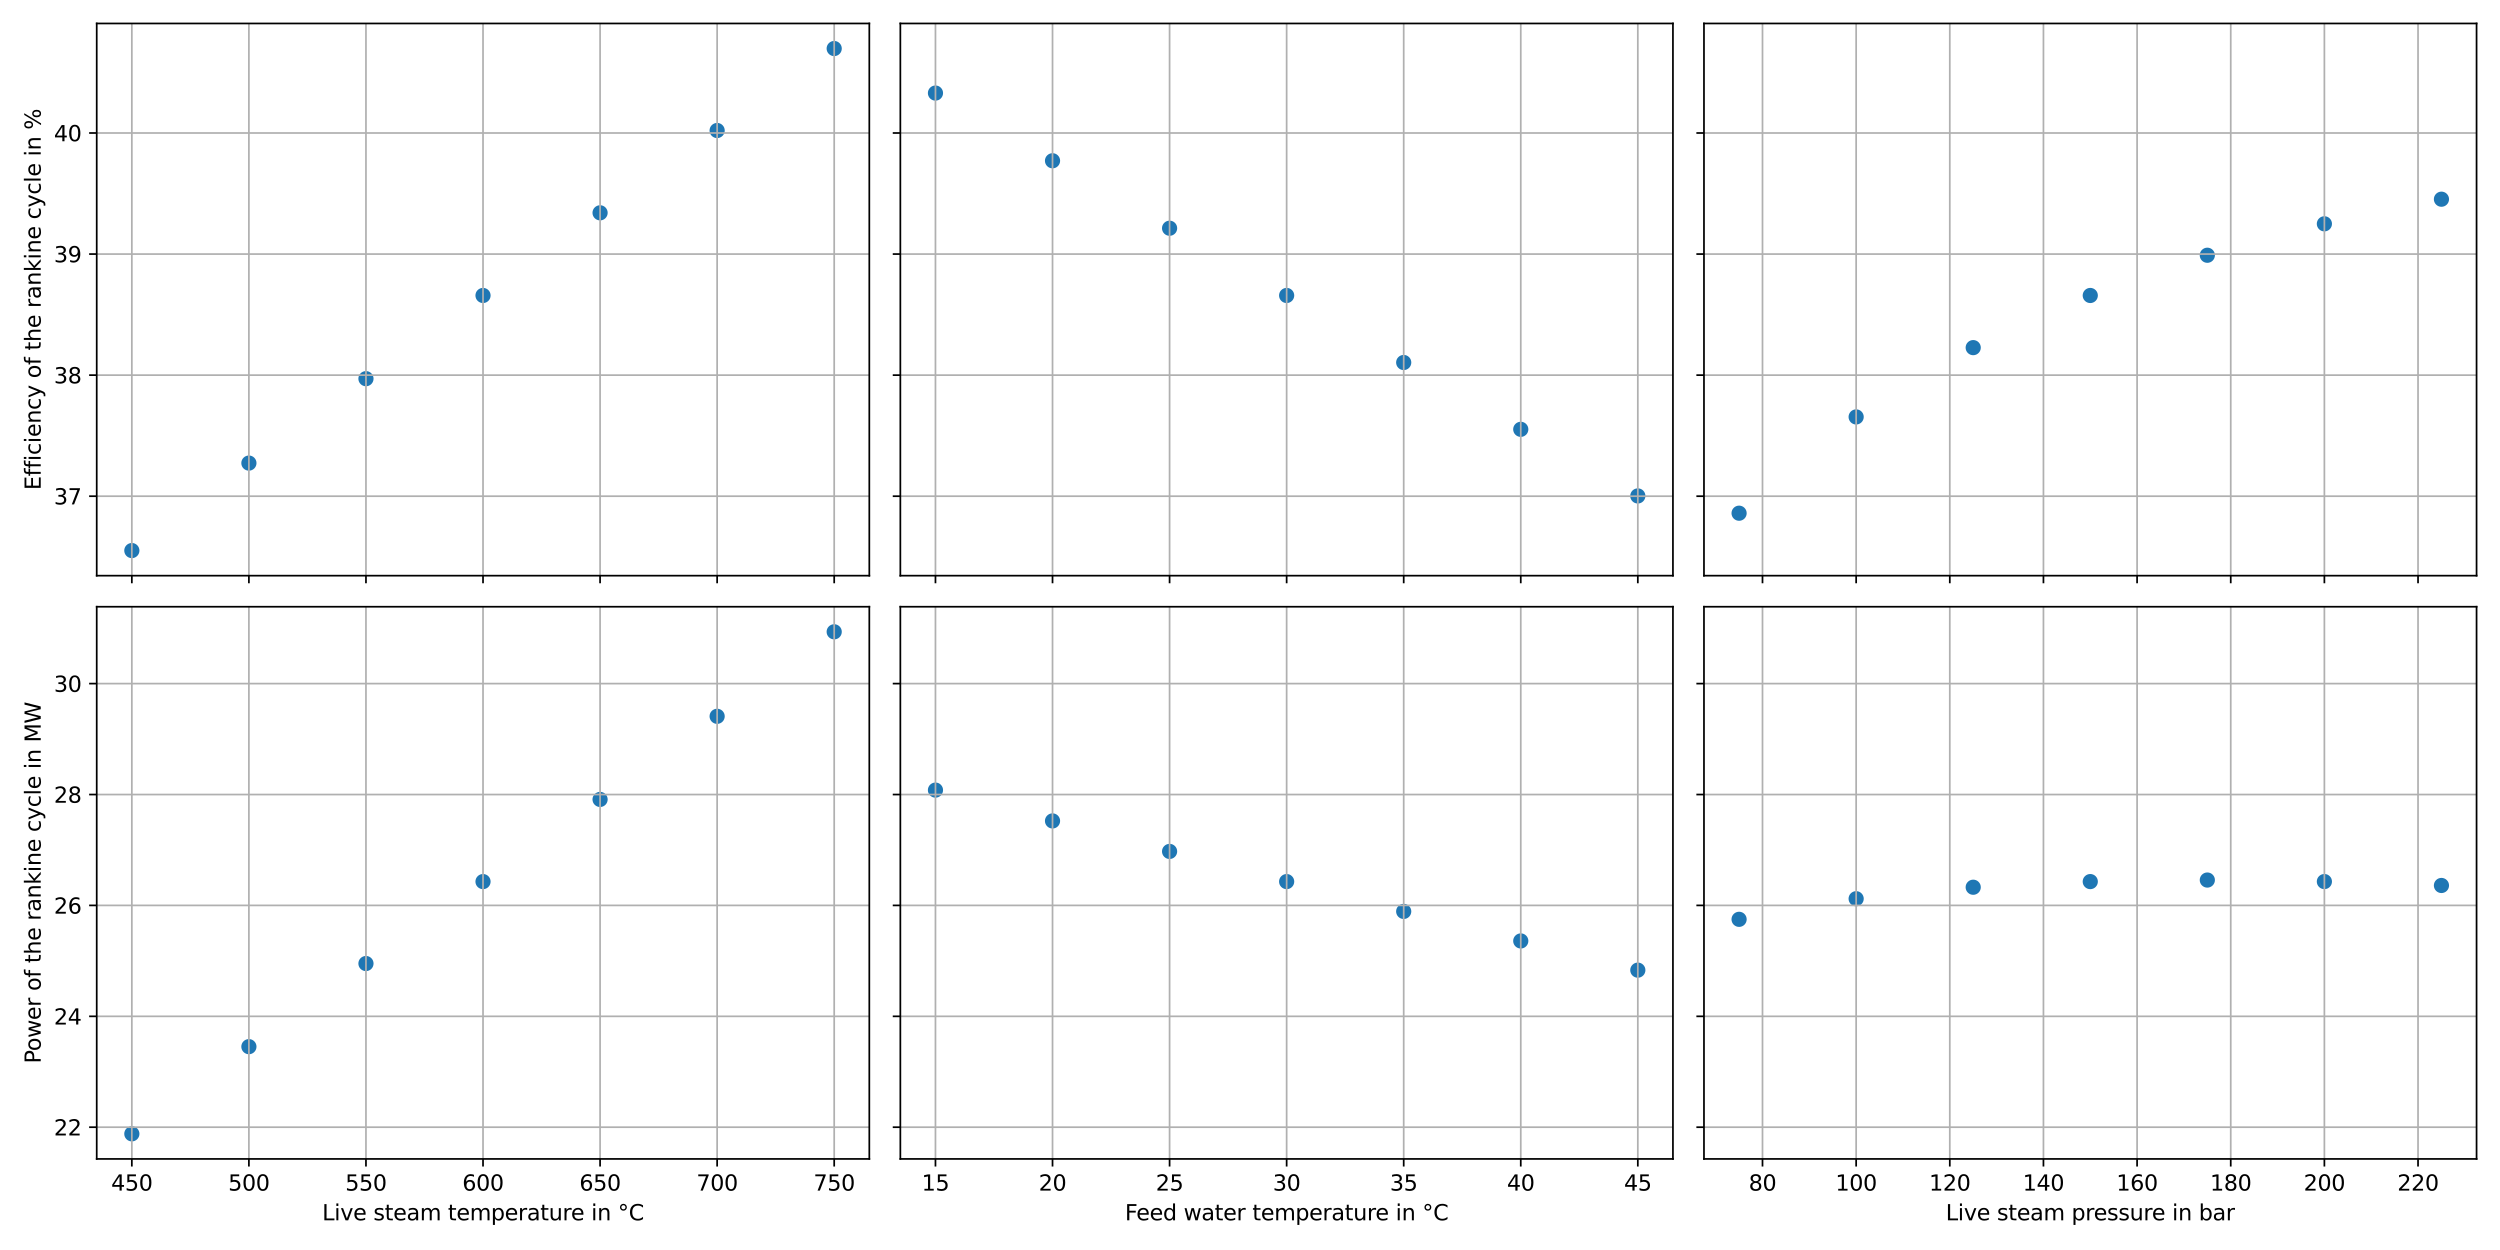 <?xml version="1.0" encoding="utf-8" standalone="no"?>
<!DOCTYPE svg PUBLIC "-//W3C//DTD SVG 1.1//EN"
  "http://www.w3.org/Graphics/SVG/1.1/DTD/svg11.dtd">
<svg height="576pt" version="1.1" viewBox="0 0 1152 576" width="1152pt" xmlns="http://www.w3.org/2000/svg" xmlns:xlink="http://www.w3.org/1999/xlink">
 <defs>
  <style type="text/css">*{stroke-linecap:butt;stroke-linejoin:round;}</style>
 </defs>
 <g id="figure_1">
  <g id="patch_1">
   <path d="M 0 576 
L 1152 576 
L 1152 0 
L 0 0 
z
" style="fill:#ffffff;"/>
  </g>
  <g id="axes_1">
   <g id="patch_2">
    <path d="M 44.57 265.27 
L 400.58 265.27 
L 400.58 10.8 
L 44.57 10.8 
z
" style="fill:#ffffff;"/>
   </g>
   <g id="PathCollection_1">
    <defs>
     <path d="M 0 3 
C 0.796 3 1.559 2.684 2.121 2.121 
C 2.684 1.559 3 0.796 3 0 
C 3 -0.796 2.684 -1.559 2.121 -2.121 
C 1.559 -2.684 0.796 -3 0 -3 
C -0.796 -3 -1.559 -2.684 -2.121 -2.121 
C -2.684 -1.559 -3 -0.796 -3 0 
C -3 0.796 -2.684 1.559 -2.121 2.121 
C -1.559 2.684 -0.796 3 0 3 
z
" id="m36956b1595" style="stroke:#1f77b4;"/>
    </defs>
    <g clip-path="url(#p67aa1e0699)">
     <use style="fill:#1f77b4;stroke:#1f77b4;" x="60.752" xlink:href="#m36956b1595" y="253.703"/>
     <use style="fill:#1f77b4;stroke:#1f77b4;" x="114.693" xlink:href="#m36956b1595" y="213.391"/>
     <use style="fill:#1f77b4;stroke:#1f77b4;" x="168.634" xlink:href="#m36956b1595" y="174.495"/>
     <use style="fill:#1f77b4;stroke:#1f77b4;" x="222.575" xlink:href="#m36956b1595" y="136.156"/>
     <use style="fill:#1f77b4;stroke:#1f77b4;" x="276.516" xlink:href="#m36956b1595" y="98.068"/>
     <use style="fill:#1f77b4;stroke:#1f77b4;" x="330.457" xlink:href="#m36956b1595" y="60.139"/>
     <use style="fill:#1f77b4;stroke:#1f77b4;" x="384.398" xlink:href="#m36956b1595" y="22.367"/>
    </g>
   </g>
   <g id="matplotlib.axis_1">
    <g id="xtick_1">
     <g id="line2d_1">
      <path clip-path="url(#p67aa1e0699)" d="M 60.752 265.27 
L 60.752 10.8 
" style="fill:none;stroke:#b0b0b0;stroke-linecap:square;stroke-width:0.8;"/>
     </g>
     <g id="line2d_2">
      <defs>
       <path d="M 0 0 
L 0 3.5 
" id="m932cb3070d" style="stroke:#000000;stroke-width:0.8;"/>
      </defs>
      <g>
       <use style="stroke:#000000;stroke-width:0.8;" x="60.752" xlink:href="#m932cb3070d" y="265.27"/>
      </g>
     </g>
    </g>
    <g id="xtick_2">
     <g id="line2d_3">
      <path clip-path="url(#p67aa1e0699)" d="M 114.693 265.27 
L 114.693 10.8 
" style="fill:none;stroke:#b0b0b0;stroke-linecap:square;stroke-width:0.8;"/>
     </g>
     <g id="line2d_4">
      <g>
       <use style="stroke:#000000;stroke-width:0.8;" x="114.693" xlink:href="#m932cb3070d" y="265.27"/>
      </g>
     </g>
    </g>
    <g id="xtick_3">
     <g id="line2d_5">
      <path clip-path="url(#p67aa1e0699)" d="M 168.634 265.27 
L 168.634 10.8 
" style="fill:none;stroke:#b0b0b0;stroke-linecap:square;stroke-width:0.8;"/>
     </g>
     <g id="line2d_6">
      <g>
       <use style="stroke:#000000;stroke-width:0.8;" x="168.634" xlink:href="#m932cb3070d" y="265.27"/>
      </g>
     </g>
    </g>
    <g id="xtick_4">
     <g id="line2d_7">
      <path clip-path="url(#p67aa1e0699)" d="M 222.575 265.27 
L 222.575 10.8 
" style="fill:none;stroke:#b0b0b0;stroke-linecap:square;stroke-width:0.8;"/>
     </g>
     <g id="line2d_8">
      <g>
       <use style="stroke:#000000;stroke-width:0.8;" x="222.575" xlink:href="#m932cb3070d" y="265.27"/>
      </g>
     </g>
    </g>
    <g id="xtick_5">
     <g id="line2d_9">
      <path clip-path="url(#p67aa1e0699)" d="M 276.516 265.27 
L 276.516 10.8 
" style="fill:none;stroke:#b0b0b0;stroke-linecap:square;stroke-width:0.8;"/>
     </g>
     <g id="line2d_10">
      <g>
       <use style="stroke:#000000;stroke-width:0.8;" x="276.516" xlink:href="#m932cb3070d" y="265.27"/>
      </g>
     </g>
    </g>
    <g id="xtick_6">
     <g id="line2d_11">
      <path clip-path="url(#p67aa1e0699)" d="M 330.457 265.27 
L 330.457 10.8 
" style="fill:none;stroke:#b0b0b0;stroke-linecap:square;stroke-width:0.8;"/>
     </g>
     <g id="line2d_12">
      <g>
       <use style="stroke:#000000;stroke-width:0.8;" x="330.457" xlink:href="#m932cb3070d" y="265.27"/>
      </g>
     </g>
    </g>
    <g id="xtick_7">
     <g id="line2d_13">
      <path clip-path="url(#p67aa1e0699)" d="M 384.398 265.27 
L 384.398 10.8 
" style="fill:none;stroke:#b0b0b0;stroke-linecap:square;stroke-width:0.8;"/>
     </g>
     <g id="line2d_14">
      <g>
       <use style="stroke:#000000;stroke-width:0.8;" x="384.398" xlink:href="#m932cb3070d" y="265.27"/>
      </g>
     </g>
    </g>
   </g>
   <g id="matplotlib.axis_2">
    <g id="ytick_1">
     <g id="line2d_15">
      <path clip-path="url(#p67aa1e0699)" d="M 44.57 228.642 
L 400.58 228.642 
" style="fill:none;stroke:#b0b0b0;stroke-linecap:square;stroke-width:0.8;"/>
     </g>
     <g id="line2d_16">
      <defs>
       <path d="M 0 0 
L -3.5 0 
" id="m5f580e51af" style="stroke:#000000;stroke-width:0.8;"/>
      </defs>
      <g>
       <use style="stroke:#000000;stroke-width:0.8;" x="44.57" xlink:href="#m5f580e51af" y="228.642"/>
      </g>
     </g>
     <g id="text_1">
      <!-- 37 -->
      <g transform="translate(24.845 232.441)scale(0.1 -0.1)">
       <defs>
        <path d="M 2597 2516 
Q 3050 2419 3304 2112 
Q 3559 1806 3559 1356 
Q 3559 666 3084 287 
Q 2609 -91 1734 -91 
Q 1441 -91 1130 -33 
Q 819 25 488 141 
L 488 750 
Q 750 597 1062 519 
Q 1375 441 1716 441 
Q 2309 441 2620 675 
Q 2931 909 2931 1356 
Q 2931 1769 2642 2001 
Q 2353 2234 1838 2234 
L 1294 2234 
L 1294 2753 
L 1863 2753 
Q 2328 2753 2575 2939 
Q 2822 3125 2822 3475 
Q 2822 3834 2567 4026 
Q 2313 4219 1838 4219 
Q 1578 4219 1281 4162 
Q 984 4106 628 3988 
L 628 4550 
Q 988 4650 1302 4700 
Q 1616 4750 1894 4750 
Q 2613 4750 3031 4423 
Q 3450 4097 3450 3541 
Q 3450 3153 3228 2886 
Q 3006 2619 2597 2516 
z
" id="DejaVuSans-33" transform="scale(0.016)"/>
        <path d="M 525 4666 
L 3525 4666 
L 3525 4397 
L 1831 0 
L 1172 0 
L 2766 4134 
L 525 4134 
L 525 4666 
z
" id="DejaVuSans-37" transform="scale(0.016)"/>
       </defs>
       <use xlink:href="#DejaVuSans-33"/>
       <use x="63.623" xlink:href="#DejaVuSans-37"/>
      </g>
     </g>
    </g>
    <g id="ytick_2">
     <g id="line2d_17">
      <path clip-path="url(#p67aa1e0699)" d="M 44.57 172.856 
L 400.58 172.856 
" style="fill:none;stroke:#b0b0b0;stroke-linecap:square;stroke-width:0.8;"/>
     </g>
     <g id="line2d_18">
      <g>
       <use style="stroke:#000000;stroke-width:0.8;" x="44.57" xlink:href="#m5f580e51af" y="172.856"/>
      </g>
     </g>
     <g id="text_2">
      <!-- 38 -->
      <g transform="translate(24.845 176.656)scale(0.1 -0.1)">
       <defs>
        <path d="M 2034 2216 
Q 1584 2216 1326 1975 
Q 1069 1734 1069 1313 
Q 1069 891 1326 650 
Q 1584 409 2034 409 
Q 2484 409 2743 651 
Q 3003 894 3003 1313 
Q 3003 1734 2745 1975 
Q 2488 2216 2034 2216 
z
M 1403 2484 
Q 997 2584 770 2862 
Q 544 3141 544 3541 
Q 544 4100 942 4425 
Q 1341 4750 2034 4750 
Q 2731 4750 3128 4425 
Q 3525 4100 3525 3541 
Q 3525 3141 3298 2862 
Q 3072 2584 2669 2484 
Q 3125 2378 3379 2068 
Q 3634 1759 3634 1313 
Q 3634 634 3220 271 
Q 2806 -91 2034 -91 
Q 1263 -91 848 271 
Q 434 634 434 1313 
Q 434 1759 690 2068 
Q 947 2378 1403 2484 
z
M 1172 3481 
Q 1172 3119 1398 2916 
Q 1625 2713 2034 2713 
Q 2441 2713 2670 2916 
Q 2900 3119 2900 3481 
Q 2900 3844 2670 4047 
Q 2441 4250 2034 4250 
Q 1625 4250 1398 4047 
Q 1172 3844 1172 3481 
z
" id="DejaVuSans-38" transform="scale(0.016)"/>
       </defs>
       <use xlink:href="#DejaVuSans-33"/>
       <use x="63.623" xlink:href="#DejaVuSans-38"/>
      </g>
     </g>
    </g>
    <g id="ytick_3">
     <g id="line2d_19">
      <path clip-path="url(#p67aa1e0699)" d="M 44.57 117.071 
L 400.58 117.071 
" style="fill:none;stroke:#b0b0b0;stroke-linecap:square;stroke-width:0.8;"/>
     </g>
     <g id="line2d_20">
      <g>
       <use style="stroke:#000000;stroke-width:0.8;" x="44.57" xlink:href="#m5f580e51af" y="117.071"/>
      </g>
     </g>
     <g id="text_3">
      <!-- 39 -->
      <g transform="translate(24.845 120.87)scale(0.1 -0.1)">
       <defs>
        <path d="M 703 97 
L 703 672 
Q 941 559 1184 500 
Q 1428 441 1663 441 
Q 2288 441 2617 861 
Q 2947 1281 2994 2138 
Q 2813 1869 2534 1725 
Q 2256 1581 1919 1581 
Q 1219 1581 811 2004 
Q 403 2428 403 3163 
Q 403 3881 828 4315 
Q 1253 4750 1959 4750 
Q 2769 4750 3195 4129 
Q 3622 3509 3622 2328 
Q 3622 1225 3098 567 
Q 2575 -91 1691 -91 
Q 1453 -91 1209 -44 
Q 966 3 703 97 
z
M 1959 2075 
Q 2384 2075 2632 2365 
Q 2881 2656 2881 3163 
Q 2881 3666 2632 3958 
Q 2384 4250 1959 4250 
Q 1534 4250 1286 3958 
Q 1038 3666 1038 3163 
Q 1038 2656 1286 2365 
Q 1534 2075 1959 2075 
z
" id="DejaVuSans-39" transform="scale(0.016)"/>
       </defs>
       <use xlink:href="#DejaVuSans-33"/>
       <use x="63.623" xlink:href="#DejaVuSans-39"/>
      </g>
     </g>
    </g>
    <g id="ytick_4">
     <g id="line2d_21">
      <path clip-path="url(#p67aa1e0699)" d="M 44.57 61.285 
L 400.58 61.285 
" style="fill:none;stroke:#b0b0b0;stroke-linecap:square;stroke-width:0.8;"/>
     </g>
     <g id="line2d_22">
      <g>
       <use style="stroke:#000000;stroke-width:0.8;" x="44.57" xlink:href="#m5f580e51af" y="61.285"/>
      </g>
     </g>
     <g id="text_4">
      <!-- 40 -->
      <g transform="translate(24.845 65.084)scale(0.1 -0.1)">
       <defs>
        <path d="M 2419 4116 
L 825 1625 
L 2419 1625 
L 2419 4116 
z
M 2253 4666 
L 3047 4666 
L 3047 1625 
L 3713 1625 
L 3713 1100 
L 3047 1100 
L 3047 0 
L 2419 0 
L 2419 1100 
L 313 1100 
L 313 1709 
L 2253 4666 
z
" id="DejaVuSans-34" transform="scale(0.016)"/>
        <path d="M 2034 4250 
Q 1547 4250 1301 3770 
Q 1056 3291 1056 2328 
Q 1056 1369 1301 889 
Q 1547 409 2034 409 
Q 2525 409 2770 889 
Q 3016 1369 3016 2328 
Q 3016 3291 2770 3770 
Q 2525 4250 2034 4250 
z
M 2034 4750 
Q 2819 4750 3233 4129 
Q 3647 3509 3647 2328 
Q 3647 1150 3233 529 
Q 2819 -91 2034 -91 
Q 1250 -91 836 529 
Q 422 1150 422 2328 
Q 422 3509 836 4129 
Q 1250 4750 2034 4750 
z
" id="DejaVuSans-30" transform="scale(0.016)"/>
       </defs>
       <use xlink:href="#DejaVuSans-34"/>
       <use x="63.623" xlink:href="#DejaVuSans-30"/>
      </g>
     </g>
    </g>
    <g id="text_5">
     <!-- Efficiency of the rankine cycle in % -->
     <g transform="translate(18.765 225.805)rotate(-90)scale(0.1 -0.1)">
      <defs>
       <path d="M 628 4666 
L 3578 4666 
L 3578 4134 
L 1259 4134 
L 1259 2753 
L 3481 2753 
L 3481 2222 
L 1259 2222 
L 1259 531 
L 3634 531 
L 3634 0 
L 628 0 
L 628 4666 
z
" id="DejaVuSans-45" transform="scale(0.016)"/>
       <path d="M 2375 4863 
L 2375 4384 
L 1825 4384 
Q 1516 4384 1395 4259 
Q 1275 4134 1275 3809 
L 1275 3500 
L 2222 3500 
L 2222 3053 
L 1275 3053 
L 1275 0 
L 697 0 
L 697 3053 
L 147 3053 
L 147 3500 
L 697 3500 
L 697 3744 
Q 697 4328 969 4595 
Q 1241 4863 1831 4863 
L 2375 4863 
z
" id="DejaVuSans-66" transform="scale(0.016)"/>
       <path d="M 603 3500 
L 1178 3500 
L 1178 0 
L 603 0 
L 603 3500 
z
M 603 4863 
L 1178 4863 
L 1178 4134 
L 603 4134 
L 603 4863 
z
" id="DejaVuSans-69" transform="scale(0.016)"/>
       <path d="M 3122 3366 
L 3122 2828 
Q 2878 2963 2633 3030 
Q 2388 3097 2138 3097 
Q 1578 3097 1268 2742 
Q 959 2388 959 1747 
Q 959 1106 1268 751 
Q 1578 397 2138 397 
Q 2388 397 2633 464 
Q 2878 531 3122 666 
L 3122 134 
Q 2881 22 2623 -34 
Q 2366 -91 2075 -91 
Q 1284 -91 818 406 
Q 353 903 353 1747 
Q 353 2603 823 3093 
Q 1294 3584 2113 3584 
Q 2378 3584 2631 3529 
Q 2884 3475 3122 3366 
z
" id="DejaVuSans-63" transform="scale(0.016)"/>
       <path d="M 3597 1894 
L 3597 1613 
L 953 1613 
Q 991 1019 1311 708 
Q 1631 397 2203 397 
Q 2534 397 2845 478 
Q 3156 559 3463 722 
L 3463 178 
Q 3153 47 2828 -22 
Q 2503 -91 2169 -91 
Q 1331 -91 842 396 
Q 353 884 353 1716 
Q 353 2575 817 3079 
Q 1281 3584 2069 3584 
Q 2775 3584 3186 3129 
Q 3597 2675 3597 1894 
z
M 3022 2063 
Q 3016 2534 2758 2815 
Q 2500 3097 2075 3097 
Q 1594 3097 1305 2825 
Q 1016 2553 972 2059 
L 3022 2063 
z
" id="DejaVuSans-65" transform="scale(0.016)"/>
       <path d="M 3513 2113 
L 3513 0 
L 2938 0 
L 2938 2094 
Q 2938 2591 2744 2837 
Q 2550 3084 2163 3084 
Q 1697 3084 1428 2787 
Q 1159 2491 1159 1978 
L 1159 0 
L 581 0 
L 581 3500 
L 1159 3500 
L 1159 2956 
Q 1366 3272 1645 3428 
Q 1925 3584 2291 3584 
Q 2894 3584 3203 3211 
Q 3513 2838 3513 2113 
z
" id="DejaVuSans-6e" transform="scale(0.016)"/>
       <path d="M 2059 -325 
Q 1816 -950 1584 -1140 
Q 1353 -1331 966 -1331 
L 506 -1331 
L 506 -850 
L 844 -850 
Q 1081 -850 1212 -737 
Q 1344 -625 1503 -206 
L 1606 56 
L 191 3500 
L 800 3500 
L 1894 763 
L 2988 3500 
L 3597 3500 
L 2059 -325 
z
" id="DejaVuSans-79" transform="scale(0.016)"/>
       <path id="DejaVuSans-20" transform="scale(0.016)"/>
       <path d="M 1959 3097 
Q 1497 3097 1228 2736 
Q 959 2375 959 1747 
Q 959 1119 1226 758 
Q 1494 397 1959 397 
Q 2419 397 2687 759 
Q 2956 1122 2956 1747 
Q 2956 2369 2687 2733 
Q 2419 3097 1959 3097 
z
M 1959 3584 
Q 2709 3584 3137 3096 
Q 3566 2609 3566 1747 
Q 3566 888 3137 398 
Q 2709 -91 1959 -91 
Q 1206 -91 779 398 
Q 353 888 353 1747 
Q 353 2609 779 3096 
Q 1206 3584 1959 3584 
z
" id="DejaVuSans-6f" transform="scale(0.016)"/>
       <path d="M 1172 4494 
L 1172 3500 
L 2356 3500 
L 2356 3053 
L 1172 3053 
L 1172 1153 
Q 1172 725 1289 603 
Q 1406 481 1766 481 
L 2356 481 
L 2356 0 
L 1766 0 
Q 1100 0 847 248 
Q 594 497 594 1153 
L 594 3053 
L 172 3053 
L 172 3500 
L 594 3500 
L 594 4494 
L 1172 4494 
z
" id="DejaVuSans-74" transform="scale(0.016)"/>
       <path d="M 3513 2113 
L 3513 0 
L 2938 0 
L 2938 2094 
Q 2938 2591 2744 2837 
Q 2550 3084 2163 3084 
Q 1697 3084 1428 2787 
Q 1159 2491 1159 1978 
L 1159 0 
L 581 0 
L 581 4863 
L 1159 4863 
L 1159 2956 
Q 1366 3272 1645 3428 
Q 1925 3584 2291 3584 
Q 2894 3584 3203 3211 
Q 3513 2838 3513 2113 
z
" id="DejaVuSans-68" transform="scale(0.016)"/>
       <path d="M 2631 2963 
Q 2534 3019 2420 3045 
Q 2306 3072 2169 3072 
Q 1681 3072 1420 2755 
Q 1159 2438 1159 1844 
L 1159 0 
L 581 0 
L 581 3500 
L 1159 3500 
L 1159 2956 
Q 1341 3275 1631 3429 
Q 1922 3584 2338 3584 
Q 2397 3584 2469 3576 
Q 2541 3569 2628 3553 
L 2631 2963 
z
" id="DejaVuSans-72" transform="scale(0.016)"/>
       <path d="M 2194 1759 
Q 1497 1759 1228 1600 
Q 959 1441 959 1056 
Q 959 750 1161 570 
Q 1363 391 1709 391 
Q 2188 391 2477 730 
Q 2766 1069 2766 1631 
L 2766 1759 
L 2194 1759 
z
M 3341 1997 
L 3341 0 
L 2766 0 
L 2766 531 
Q 2569 213 2275 61 
Q 1981 -91 1556 -91 
Q 1019 -91 701 211 
Q 384 513 384 1019 
Q 384 1609 779 1909 
Q 1175 2209 1959 2209 
L 2766 2209 
L 2766 2266 
Q 2766 2663 2505 2880 
Q 2244 3097 1772 3097 
Q 1472 3097 1187 3025 
Q 903 2953 641 2809 
L 641 3341 
Q 956 3463 1253 3523 
Q 1550 3584 1831 3584 
Q 2591 3584 2966 3190 
Q 3341 2797 3341 1997 
z
" id="DejaVuSans-61" transform="scale(0.016)"/>
       <path d="M 581 4863 
L 1159 4863 
L 1159 1991 
L 2875 3500 
L 3609 3500 
L 1753 1863 
L 3688 0 
L 2938 0 
L 1159 1709 
L 1159 0 
L 581 0 
L 581 4863 
z
" id="DejaVuSans-6b" transform="scale(0.016)"/>
       <path d="M 603 4863 
L 1178 4863 
L 1178 0 
L 603 0 
L 603 4863 
z
" id="DejaVuSans-6c" transform="scale(0.016)"/>
       <path d="M 4653 2053 
Q 4381 2053 4226 1822 
Q 4072 1591 4072 1178 
Q 4072 772 4226 539 
Q 4381 306 4653 306 
Q 4919 306 5073 539 
Q 5228 772 5228 1178 
Q 5228 1588 5073 1820 
Q 4919 2053 4653 2053 
z
M 4653 2450 
Q 5147 2450 5437 2106 
Q 5728 1763 5728 1178 
Q 5728 594 5436 251 
Q 5144 -91 4653 -91 
Q 4153 -91 3862 251 
Q 3572 594 3572 1178 
Q 3572 1766 3864 2108 
Q 4156 2450 4653 2450 
z
M 1428 4353 
Q 1159 4353 1004 4120 
Q 850 3888 850 3481 
Q 850 3069 1003 2837 
Q 1156 2606 1428 2606 
Q 1700 2606 1854 2837 
Q 2009 3069 2009 3481 
Q 2009 3884 1853 4118 
Q 1697 4353 1428 4353 
z
M 4250 4750 
L 4750 4750 
L 1831 -91 
L 1331 -91 
L 4250 4750 
z
M 1428 4750 
Q 1922 4750 2215 4408 
Q 2509 4066 2509 3481 
Q 2509 2891 2217 2550 
Q 1925 2209 1428 2209 
Q 931 2209 642 2551 
Q 353 2894 353 3481 
Q 353 4063 643 4406 
Q 934 4750 1428 4750 
z
" id="DejaVuSans-25" transform="scale(0.016)"/>
      </defs>
      <use xlink:href="#DejaVuSans-45"/>
      <use x="63.184" xlink:href="#DejaVuSans-66"/>
      <use x="98.389" xlink:href="#DejaVuSans-66"/>
      <use x="133.594" xlink:href="#DejaVuSans-69"/>
      <use x="161.377" xlink:href="#DejaVuSans-63"/>
      <use x="216.357" xlink:href="#DejaVuSans-69"/>
      <use x="244.141" xlink:href="#DejaVuSans-65"/>
      <use x="305.664" xlink:href="#DejaVuSans-6e"/>
      <use x="369.043" xlink:href="#DejaVuSans-63"/>
      <use x="424.023" xlink:href="#DejaVuSans-79"/>
      <use x="483.203" xlink:href="#DejaVuSans-20"/>
      <use x="514.99" xlink:href="#DejaVuSans-6f"/>
      <use x="576.172" xlink:href="#DejaVuSans-66"/>
      <use x="611.377" xlink:href="#DejaVuSans-20"/>
      <use x="643.164" xlink:href="#DejaVuSans-74"/>
      <use x="682.373" xlink:href="#DejaVuSans-68"/>
      <use x="745.752" xlink:href="#DejaVuSans-65"/>
      <use x="807.275" xlink:href="#DejaVuSans-20"/>
      <use x="839.062" xlink:href="#DejaVuSans-72"/>
      <use x="880.176" xlink:href="#DejaVuSans-61"/>
      <use x="941.455" xlink:href="#DejaVuSans-6e"/>
      <use x="1004.834" xlink:href="#DejaVuSans-6b"/>
      <use x="1062.744" xlink:href="#DejaVuSans-69"/>
      <use x="1090.527" xlink:href="#DejaVuSans-6e"/>
      <use x="1153.906" xlink:href="#DejaVuSans-65"/>
      <use x="1215.43" xlink:href="#DejaVuSans-20"/>
      <use x="1247.217" xlink:href="#DejaVuSans-63"/>
      <use x="1302.197" xlink:href="#DejaVuSans-79"/>
      <use x="1361.377" xlink:href="#DejaVuSans-63"/>
      <use x="1416.357" xlink:href="#DejaVuSans-6c"/>
      <use x="1444.141" xlink:href="#DejaVuSans-65"/>
      <use x="1505.664" xlink:href="#DejaVuSans-20"/>
      <use x="1537.451" xlink:href="#DejaVuSans-69"/>
      <use x="1565.234" xlink:href="#DejaVuSans-6e"/>
      <use x="1628.613" xlink:href="#DejaVuSans-20"/>
      <use x="1660.4" xlink:href="#DejaVuSans-25"/>
     </g>
    </g>
   </g>
   <g id="patch_3">
    <path d="M 44.57 265.27 
L 44.57 10.8 
" style="fill:none;stroke:#000000;stroke-linecap:square;stroke-linejoin:miter;stroke-width:0.8;"/>
   </g>
   <g id="patch_4">
    <path d="M 400.58 265.27 
L 400.58 10.8 
" style="fill:none;stroke:#000000;stroke-linecap:square;stroke-linejoin:miter;stroke-width:0.8;"/>
   </g>
   <g id="patch_5">
    <path d="M 44.57 265.27 
L 400.58 265.27 
" style="fill:none;stroke:#000000;stroke-linecap:square;stroke-linejoin:miter;stroke-width:0.8;"/>
   </g>
   <g id="patch_6">
    <path d="M 44.57 10.8 
L 400.58 10.8 
" style="fill:none;stroke:#000000;stroke-linecap:square;stroke-linejoin:miter;stroke-width:0.8;"/>
   </g>
  </g>
  <g id="axes_2">
   <g id="patch_7">
    <path d="M 414.88 265.27 
L 770.89 265.27 
L 770.89 10.8 
L 414.88 10.8 
z
" style="fill:#ffffff;"/>
   </g>
   <g id="PathCollection_2">
    <g clip-path="url(#p0e23e9b502)">
     <use style="fill:#1f77b4;stroke:#1f77b4;" x="431.062" xlink:href="#m36956b1595" y="42.886"/>
     <use style="fill:#1f77b4;stroke:#1f77b4;" x="485.003" xlink:href="#m36956b1595" y="74.081"/>
     <use style="fill:#1f77b4;stroke:#1f77b4;" x="538.944" xlink:href="#m36956b1595" y="105.17"/>
     <use style="fill:#1f77b4;stroke:#1f77b4;" x="592.885" xlink:href="#m36956b1595" y="136.156"/>
     <use style="fill:#1f77b4;stroke:#1f77b4;" x="646.826" xlink:href="#m36956b1595" y="167.042"/>
     <use style="fill:#1f77b4;stroke:#1f77b4;" x="700.767" xlink:href="#m36956b1595" y="197.832"/>
     <use style="fill:#1f77b4;stroke:#1f77b4;" x="754.708" xlink:href="#m36956b1595" y="228.529"/>
    </g>
   </g>
   <g id="matplotlib.axis_3">
    <g id="xtick_8">
     <g id="line2d_23">
      <path clip-path="url(#p0e23e9b502)" d="M 431.062 265.27 
L 431.062 10.8 
" style="fill:none;stroke:#b0b0b0;stroke-linecap:square;stroke-width:0.8;"/>
     </g>
     <g id="line2d_24">
      <g>
       <use style="stroke:#000000;stroke-width:0.8;" x="431.062" xlink:href="#m932cb3070d" y="265.27"/>
      </g>
     </g>
    </g>
    <g id="xtick_9">
     <g id="line2d_25">
      <path clip-path="url(#p0e23e9b502)" d="M 485.003 265.27 
L 485.003 10.8 
" style="fill:none;stroke:#b0b0b0;stroke-linecap:square;stroke-width:0.8;"/>
     </g>
     <g id="line2d_26">
      <g>
       <use style="stroke:#000000;stroke-width:0.8;" x="485.003" xlink:href="#m932cb3070d" y="265.27"/>
      </g>
     </g>
    </g>
    <g id="xtick_10">
     <g id="line2d_27">
      <path clip-path="url(#p0e23e9b502)" d="M 538.944 265.27 
L 538.944 10.8 
" style="fill:none;stroke:#b0b0b0;stroke-linecap:square;stroke-width:0.8;"/>
     </g>
     <g id="line2d_28">
      <g>
       <use style="stroke:#000000;stroke-width:0.8;" x="538.944" xlink:href="#m932cb3070d" y="265.27"/>
      </g>
     </g>
    </g>
    <g id="xtick_11">
     <g id="line2d_29">
      <path clip-path="url(#p0e23e9b502)" d="M 592.885 265.27 
L 592.885 10.8 
" style="fill:none;stroke:#b0b0b0;stroke-linecap:square;stroke-width:0.8;"/>
     </g>
     <g id="line2d_30">
      <g>
       <use style="stroke:#000000;stroke-width:0.8;" x="592.885" xlink:href="#m932cb3070d" y="265.27"/>
      </g>
     </g>
    </g>
    <g id="xtick_12">
     <g id="line2d_31">
      <path clip-path="url(#p0e23e9b502)" d="M 646.826 265.27 
L 646.826 10.8 
" style="fill:none;stroke:#b0b0b0;stroke-linecap:square;stroke-width:0.8;"/>
     </g>
     <g id="line2d_32">
      <g>
       <use style="stroke:#000000;stroke-width:0.8;" x="646.826" xlink:href="#m932cb3070d" y="265.27"/>
      </g>
     </g>
    </g>
    <g id="xtick_13">
     <g id="line2d_33">
      <path clip-path="url(#p0e23e9b502)" d="M 700.767 265.27 
L 700.767 10.8 
" style="fill:none;stroke:#b0b0b0;stroke-linecap:square;stroke-width:0.8;"/>
     </g>
     <g id="line2d_34">
      <g>
       <use style="stroke:#000000;stroke-width:0.8;" x="700.767" xlink:href="#m932cb3070d" y="265.27"/>
      </g>
     </g>
    </g>
    <g id="xtick_14">
     <g id="line2d_35">
      <path clip-path="url(#p0e23e9b502)" d="M 754.708 265.27 
L 754.708 10.8 
" style="fill:none;stroke:#b0b0b0;stroke-linecap:square;stroke-width:0.8;"/>
     </g>
     <g id="line2d_36">
      <g>
       <use style="stroke:#000000;stroke-width:0.8;" x="754.708" xlink:href="#m932cb3070d" y="265.27"/>
      </g>
     </g>
    </g>
   </g>
   <g id="matplotlib.axis_4">
    <g id="ytick_5">
     <g id="line2d_37">
      <path clip-path="url(#p0e23e9b502)" d="M 414.88 228.642 
L 770.89 228.642 
" style="fill:none;stroke:#b0b0b0;stroke-linecap:square;stroke-width:0.8;"/>
     </g>
     <g id="line2d_38">
      <g>
       <use style="stroke:#000000;stroke-width:0.8;" x="414.88" xlink:href="#m5f580e51af" y="228.642"/>
      </g>
     </g>
    </g>
    <g id="ytick_6">
     <g id="line2d_39">
      <path clip-path="url(#p0e23e9b502)" d="M 414.88 172.856 
L 770.89 172.856 
" style="fill:none;stroke:#b0b0b0;stroke-linecap:square;stroke-width:0.8;"/>
     </g>
     <g id="line2d_40">
      <g>
       <use style="stroke:#000000;stroke-width:0.8;" x="414.88" xlink:href="#m5f580e51af" y="172.856"/>
      </g>
     </g>
    </g>
    <g id="ytick_7">
     <g id="line2d_41">
      <path clip-path="url(#p0e23e9b502)" d="M 414.88 117.071 
L 770.89 117.071 
" style="fill:none;stroke:#b0b0b0;stroke-linecap:square;stroke-width:0.8;"/>
     </g>
     <g id="line2d_42">
      <g>
       <use style="stroke:#000000;stroke-width:0.8;" x="414.88" xlink:href="#m5f580e51af" y="117.071"/>
      </g>
     </g>
    </g>
    <g id="ytick_8">
     <g id="line2d_43">
      <path clip-path="url(#p0e23e9b502)" d="M 414.88 61.285 
L 770.89 61.285 
" style="fill:none;stroke:#b0b0b0;stroke-linecap:square;stroke-width:0.8;"/>
     </g>
     <g id="line2d_44">
      <g>
       <use style="stroke:#000000;stroke-width:0.8;" x="414.88" xlink:href="#m5f580e51af" y="61.285"/>
      </g>
     </g>
    </g>
   </g>
   <g id="patch_8">
    <path d="M 414.88 265.27 
L 414.88 10.8 
" style="fill:none;stroke:#000000;stroke-linecap:square;stroke-linejoin:miter;stroke-width:0.8;"/>
   </g>
   <g id="patch_9">
    <path d="M 770.89 265.27 
L 770.89 10.8 
" style="fill:none;stroke:#000000;stroke-linecap:square;stroke-linejoin:miter;stroke-width:0.8;"/>
   </g>
   <g id="patch_10">
    <path d="M 414.88 265.27 
L 770.89 265.27 
" style="fill:none;stroke:#000000;stroke-linecap:square;stroke-linejoin:miter;stroke-width:0.8;"/>
   </g>
   <g id="patch_11">
    <path d="M 414.88 10.8 
L 770.89 10.8 
" style="fill:none;stroke:#000000;stroke-linecap:square;stroke-linejoin:miter;stroke-width:0.8;"/>
   </g>
  </g>
  <g id="axes_3">
   <g id="patch_12">
    <path d="M 785.19 265.27 
L 1141.2 265.27 
L 1141.2 10.8 
L 785.19 10.8 
z
" style="fill:#ffffff;"/>
   </g>
   <g id="PathCollection_3">
    <g clip-path="url(#pfaefaf3cfe)">
     <use style="fill:#1f77b4;stroke:#1f77b4;" x="801.372" xlink:href="#m36956b1595" y="236.486"/>
     <use style="fill:#1f77b4;stroke:#1f77b4;" x="855.313" xlink:href="#m36956b1595" y="192.12"/>
     <use style="fill:#1f77b4;stroke:#1f77b4;" x="909.254" xlink:href="#m36956b1595" y="160.187"/>
     <use style="fill:#1f77b4;stroke:#1f77b4;" x="963.195" xlink:href="#m36956b1595" y="136.156"/>
     <use style="fill:#1f77b4;stroke:#1f77b4;" x="1017.136" xlink:href="#m36956b1595" y="117.618"/>
     <use style="fill:#1f77b4;stroke:#1f77b4;" x="1071.077" xlink:href="#m36956b1595" y="103.137"/>
     <use style="fill:#1f77b4;stroke:#1f77b4;" x="1125.018" xlink:href="#m36956b1595" y="91.793"/>
    </g>
   </g>
   <g id="matplotlib.axis_5">
    <g id="xtick_15">
     <g id="line2d_45">
      <path clip-path="url(#pfaefaf3cfe)" d="M 812.16 265.27 
L 812.16 10.8 
" style="fill:none;stroke:#b0b0b0;stroke-linecap:square;stroke-width:0.8;"/>
     </g>
     <g id="line2d_46">
      <g>
       <use style="stroke:#000000;stroke-width:0.8;" x="812.16" xlink:href="#m932cb3070d" y="265.27"/>
      </g>
     </g>
    </g>
    <g id="xtick_16">
     <g id="line2d_47">
      <path clip-path="url(#pfaefaf3cfe)" d="M 855.313 265.27 
L 855.313 10.8 
" style="fill:none;stroke:#b0b0b0;stroke-linecap:square;stroke-width:0.8;"/>
     </g>
     <g id="line2d_48">
      <g>
       <use style="stroke:#000000;stroke-width:0.8;" x="855.313" xlink:href="#m932cb3070d" y="265.27"/>
      </g>
     </g>
    </g>
    <g id="xtick_17">
     <g id="line2d_49">
      <path clip-path="url(#pfaefaf3cfe)" d="M 898.466 265.27 
L 898.466 10.8 
" style="fill:none;stroke:#b0b0b0;stroke-linecap:square;stroke-width:0.8;"/>
     </g>
     <g id="line2d_50">
      <g>
       <use style="stroke:#000000;stroke-width:0.8;" x="898.466" xlink:href="#m932cb3070d" y="265.27"/>
      </g>
     </g>
    </g>
    <g id="xtick_18">
     <g id="line2d_51">
      <path clip-path="url(#pfaefaf3cfe)" d="M 941.619 265.27 
L 941.619 10.8 
" style="fill:none;stroke:#b0b0b0;stroke-linecap:square;stroke-width:0.8;"/>
     </g>
     <g id="line2d_52">
      <g>
       <use style="stroke:#000000;stroke-width:0.8;" x="941.619" xlink:href="#m932cb3070d" y="265.27"/>
      </g>
     </g>
    </g>
    <g id="xtick_19">
     <g id="line2d_53">
      <path clip-path="url(#pfaefaf3cfe)" d="M 984.771 265.27 
L 984.771 10.8 
" style="fill:none;stroke:#b0b0b0;stroke-linecap:square;stroke-width:0.8;"/>
     </g>
     <g id="line2d_54">
      <g>
       <use style="stroke:#000000;stroke-width:0.8;" x="984.771" xlink:href="#m932cb3070d" y="265.27"/>
      </g>
     </g>
    </g>
    <g id="xtick_20">
     <g id="line2d_55">
      <path clip-path="url(#pfaefaf3cfe)" d="M 1027.924 265.27 
L 1027.924 10.8 
" style="fill:none;stroke:#b0b0b0;stroke-linecap:square;stroke-width:0.8;"/>
     </g>
     <g id="line2d_56">
      <g>
       <use style="stroke:#000000;stroke-width:0.8;" x="1027.924" xlink:href="#m932cb3070d" y="265.27"/>
      </g>
     </g>
    </g>
    <g id="xtick_21">
     <g id="line2d_57">
      <path clip-path="url(#pfaefaf3cfe)" d="M 1071.077 265.27 
L 1071.077 10.8 
" style="fill:none;stroke:#b0b0b0;stroke-linecap:square;stroke-width:0.8;"/>
     </g>
     <g id="line2d_58">
      <g>
       <use style="stroke:#000000;stroke-width:0.8;" x="1071.077" xlink:href="#m932cb3070d" y="265.27"/>
      </g>
     </g>
    </g>
    <g id="xtick_22">
     <g id="line2d_59">
      <path clip-path="url(#pfaefaf3cfe)" d="M 1114.23 265.27 
L 1114.23 10.8 
" style="fill:none;stroke:#b0b0b0;stroke-linecap:square;stroke-width:0.8;"/>
     </g>
     <g id="line2d_60">
      <g>
       <use style="stroke:#000000;stroke-width:0.8;" x="1114.23" xlink:href="#m932cb3070d" y="265.27"/>
      </g>
     </g>
    </g>
   </g>
   <g id="matplotlib.axis_6">
    <g id="ytick_9">
     <g id="line2d_61">
      <path clip-path="url(#pfaefaf3cfe)" d="M 785.19 228.642 
L 1141.2 228.642 
" style="fill:none;stroke:#b0b0b0;stroke-linecap:square;stroke-width:0.8;"/>
     </g>
     <g id="line2d_62">
      <g>
       <use style="stroke:#000000;stroke-width:0.8;" x="785.19" xlink:href="#m5f580e51af" y="228.642"/>
      </g>
     </g>
    </g>
    <g id="ytick_10">
     <g id="line2d_63">
      <path clip-path="url(#pfaefaf3cfe)" d="M 785.19 172.856 
L 1141.2 172.856 
" style="fill:none;stroke:#b0b0b0;stroke-linecap:square;stroke-width:0.8;"/>
     </g>
     <g id="line2d_64">
      <g>
       <use style="stroke:#000000;stroke-width:0.8;" x="785.19" xlink:href="#m5f580e51af" y="172.856"/>
      </g>
     </g>
    </g>
    <g id="ytick_11">
     <g id="line2d_65">
      <path clip-path="url(#pfaefaf3cfe)" d="M 785.19 117.071 
L 1141.2 117.071 
" style="fill:none;stroke:#b0b0b0;stroke-linecap:square;stroke-width:0.8;"/>
     </g>
     <g id="line2d_66">
      <g>
       <use style="stroke:#000000;stroke-width:0.8;" x="785.19" xlink:href="#m5f580e51af" y="117.071"/>
      </g>
     </g>
    </g>
    <g id="ytick_12">
     <g id="line2d_67">
      <path clip-path="url(#pfaefaf3cfe)" d="M 785.19 61.285 
L 1141.2 61.285 
" style="fill:none;stroke:#b0b0b0;stroke-linecap:square;stroke-width:0.8;"/>
     </g>
     <g id="line2d_68">
      <g>
       <use style="stroke:#000000;stroke-width:0.8;" x="785.19" xlink:href="#m5f580e51af" y="61.285"/>
      </g>
     </g>
    </g>
   </g>
   <g id="patch_13">
    <path d="M 785.19 265.27 
L 785.19 10.8 
" style="fill:none;stroke:#000000;stroke-linecap:square;stroke-linejoin:miter;stroke-width:0.8;"/>
   </g>
   <g id="patch_14">
    <path d="M 1141.2 265.27 
L 1141.2 10.8 
" style="fill:none;stroke:#000000;stroke-linecap:square;stroke-linejoin:miter;stroke-width:0.8;"/>
   </g>
   <g id="patch_15">
    <path d="M 785.19 265.27 
L 1141.2 265.27 
" style="fill:none;stroke:#000000;stroke-linecap:square;stroke-linejoin:miter;stroke-width:0.8;"/>
   </g>
   <g id="patch_16">
    <path d="M 785.19 10.8 
L 1141.2 10.8 
" style="fill:none;stroke:#000000;stroke-linecap:square;stroke-linejoin:miter;stroke-width:0.8;"/>
   </g>
  </g>
  <g id="axes_4">
   <g id="patch_17">
    <path d="M 44.57 534.04 
L 400.58 534.04 
L 400.58 279.57 
L 44.57 279.57 
z
" style="fill:#ffffff;"/>
   </g>
   <g id="PathCollection_4">
    <g clip-path="url(#p14f4e7c39e)">
     <use style="fill:#1f77b4;stroke:#1f77b4;" x="60.752" xlink:href="#m36956b1595" y="522.473"/>
     <use style="fill:#1f77b4;stroke:#1f77b4;" x="114.693" xlink:href="#m36956b1595" y="482.299"/>
     <use style="fill:#1f77b4;stroke:#1f77b4;" x="168.634" xlink:href="#m36956b1595" y="443.998"/>
     <use style="fill:#1f77b4;stroke:#1f77b4;" x="222.575" xlink:href="#m36956b1595" y="406.236"/>
     <use style="fill:#1f77b4;stroke:#1f77b4;" x="276.516" xlink:href="#m36956b1595" y="368.375"/>
     <use style="fill:#1f77b4;stroke:#1f77b4;" x="330.457" xlink:href="#m36956b1595" y="330.074"/>
     <use style="fill:#1f77b4;stroke:#1f77b4;" x="384.398" xlink:href="#m36956b1595" y="291.137"/>
    </g>
   </g>
   <g id="matplotlib.axis_7">
    <g id="xtick_23">
     <g id="line2d_69">
      <path clip-path="url(#p14f4e7c39e)" d="M 60.752 534.04 
L 60.752 279.57 
" style="fill:none;stroke:#b0b0b0;stroke-linecap:square;stroke-width:0.8;"/>
     </g>
     <g id="line2d_70">
      <g>
       <use style="stroke:#000000;stroke-width:0.8;" x="60.752" xlink:href="#m932cb3070d" y="534.04"/>
      </g>
     </g>
     <g id="text_6">
      <!-- 450 -->
      <g transform="translate(51.209 548.638)scale(0.1 -0.1)">
       <defs>
        <path d="M 691 4666 
L 3169 4666 
L 3169 4134 
L 1269 4134 
L 1269 2991 
Q 1406 3038 1543 3061 
Q 1681 3084 1819 3084 
Q 2600 3084 3056 2656 
Q 3513 2228 3513 1497 
Q 3513 744 3044 326 
Q 2575 -91 1722 -91 
Q 1428 -91 1123 -41 
Q 819 9 494 109 
L 494 744 
Q 775 591 1075 516 
Q 1375 441 1709 441 
Q 2250 441 2565 725 
Q 2881 1009 2881 1497 
Q 2881 1984 2565 2268 
Q 2250 2553 1709 2553 
Q 1456 2553 1204 2497 
Q 953 2441 691 2322 
L 691 4666 
z
" id="DejaVuSans-35" transform="scale(0.016)"/>
       </defs>
       <use xlink:href="#DejaVuSans-34"/>
       <use x="63.623" xlink:href="#DejaVuSans-35"/>
       <use x="127.246" xlink:href="#DejaVuSans-30"/>
      </g>
     </g>
    </g>
    <g id="xtick_24">
     <g id="line2d_71">
      <path clip-path="url(#p14f4e7c39e)" d="M 114.693 534.04 
L 114.693 279.57 
" style="fill:none;stroke:#b0b0b0;stroke-linecap:square;stroke-width:0.8;"/>
     </g>
     <g id="line2d_72">
      <g>
       <use style="stroke:#000000;stroke-width:0.8;" x="114.693" xlink:href="#m932cb3070d" y="534.04"/>
      </g>
     </g>
     <g id="text_7">
      <!-- 500 -->
      <g transform="translate(105.149 548.638)scale(0.1 -0.1)">
       <use xlink:href="#DejaVuSans-35"/>
       <use x="63.623" xlink:href="#DejaVuSans-30"/>
       <use x="127.246" xlink:href="#DejaVuSans-30"/>
      </g>
     </g>
    </g>
    <g id="xtick_25">
     <g id="line2d_73">
      <path clip-path="url(#p14f4e7c39e)" d="M 168.634 534.04 
L 168.634 279.57 
" style="fill:none;stroke:#b0b0b0;stroke-linecap:square;stroke-width:0.8;"/>
     </g>
     <g id="line2d_74">
      <g>
       <use style="stroke:#000000;stroke-width:0.8;" x="168.634" xlink:href="#m932cb3070d" y="534.04"/>
      </g>
     </g>
     <g id="text_8">
      <!-- 550 -->
      <g transform="translate(159.09 548.638)scale(0.1 -0.1)">
       <use xlink:href="#DejaVuSans-35"/>
       <use x="63.623" xlink:href="#DejaVuSans-35"/>
       <use x="127.246" xlink:href="#DejaVuSans-30"/>
      </g>
     </g>
    </g>
    <g id="xtick_26">
     <g id="line2d_75">
      <path clip-path="url(#p14f4e7c39e)" d="M 222.575 534.04 
L 222.575 279.57 
" style="fill:none;stroke:#b0b0b0;stroke-linecap:square;stroke-width:0.8;"/>
     </g>
     <g id="line2d_76">
      <g>
       <use style="stroke:#000000;stroke-width:0.8;" x="222.575" xlink:href="#m932cb3070d" y="534.04"/>
      </g>
     </g>
     <g id="text_9">
      <!-- 600 -->
      <g transform="translate(213.031 548.638)scale(0.1 -0.1)">
       <defs>
        <path d="M 2113 2584 
Q 1688 2584 1439 2293 
Q 1191 2003 1191 1497 
Q 1191 994 1439 701 
Q 1688 409 2113 409 
Q 2538 409 2786 701 
Q 3034 994 3034 1497 
Q 3034 2003 2786 2293 
Q 2538 2584 2113 2584 
z
M 3366 4563 
L 3366 3988 
Q 3128 4100 2886 4159 
Q 2644 4219 2406 4219 
Q 1781 4219 1451 3797 
Q 1122 3375 1075 2522 
Q 1259 2794 1537 2939 
Q 1816 3084 2150 3084 
Q 2853 3084 3261 2657 
Q 3669 2231 3669 1497 
Q 3669 778 3244 343 
Q 2819 -91 2113 -91 
Q 1303 -91 875 529 
Q 447 1150 447 2328 
Q 447 3434 972 4092 
Q 1497 4750 2381 4750 
Q 2619 4750 2861 4703 
Q 3103 4656 3366 4563 
z
" id="DejaVuSans-36" transform="scale(0.016)"/>
       </defs>
       <use xlink:href="#DejaVuSans-36"/>
       <use x="63.623" xlink:href="#DejaVuSans-30"/>
       <use x="127.246" xlink:href="#DejaVuSans-30"/>
      </g>
     </g>
    </g>
    <g id="xtick_27">
     <g id="line2d_77">
      <path clip-path="url(#p14f4e7c39e)" d="M 276.516 534.04 
L 276.516 279.57 
" style="fill:none;stroke:#b0b0b0;stroke-linecap:square;stroke-width:0.8;"/>
     </g>
     <g id="line2d_78">
      <g>
       <use style="stroke:#000000;stroke-width:0.8;" x="276.516" xlink:href="#m932cb3070d" y="534.04"/>
      </g>
     </g>
     <g id="text_10">
      <!-- 650 -->
      <g transform="translate(266.972 548.638)scale(0.1 -0.1)">
       <use xlink:href="#DejaVuSans-36"/>
       <use x="63.623" xlink:href="#DejaVuSans-35"/>
       <use x="127.246" xlink:href="#DejaVuSans-30"/>
      </g>
     </g>
    </g>
    <g id="xtick_28">
     <g id="line2d_79">
      <path clip-path="url(#p14f4e7c39e)" d="M 330.457 534.04 
L 330.457 279.57 
" style="fill:none;stroke:#b0b0b0;stroke-linecap:square;stroke-width:0.8;"/>
     </g>
     <g id="line2d_80">
      <g>
       <use style="stroke:#000000;stroke-width:0.8;" x="330.457" xlink:href="#m932cb3070d" y="534.04"/>
      </g>
     </g>
     <g id="text_11">
      <!-- 700 -->
      <g transform="translate(320.913 548.638)scale(0.1 -0.1)">
       <use xlink:href="#DejaVuSans-37"/>
       <use x="63.623" xlink:href="#DejaVuSans-30"/>
       <use x="127.246" xlink:href="#DejaVuSans-30"/>
      </g>
     </g>
    </g>
    <g id="xtick_29">
     <g id="line2d_81">
      <path clip-path="url(#p14f4e7c39e)" d="M 384.398 534.04 
L 384.398 279.57 
" style="fill:none;stroke:#b0b0b0;stroke-linecap:square;stroke-width:0.8;"/>
     </g>
     <g id="line2d_82">
      <g>
       <use style="stroke:#000000;stroke-width:0.8;" x="384.398" xlink:href="#m932cb3070d" y="534.04"/>
      </g>
     </g>
     <g id="text_12">
      <!-- 750 -->
      <g transform="translate(374.854 548.638)scale(0.1 -0.1)">
       <use xlink:href="#DejaVuSans-37"/>
       <use x="63.623" xlink:href="#DejaVuSans-35"/>
       <use x="127.246" xlink:href="#DejaVuSans-30"/>
      </g>
     </g>
    </g>
    <g id="text_13">
     <!-- Live steam temperature in °C -->
     <g transform="translate(148.457 562.317)scale(0.1 -0.1)">
      <defs>
       <path d="M 628 4666 
L 1259 4666 
L 1259 531 
L 3531 531 
L 3531 0 
L 628 0 
L 628 4666 
z
" id="DejaVuSans-4c" transform="scale(0.016)"/>
       <path d="M 191 3500 
L 800 3500 
L 1894 563 
L 2988 3500 
L 3597 3500 
L 2284 0 
L 1503 0 
L 191 3500 
z
" id="DejaVuSans-76" transform="scale(0.016)"/>
       <path d="M 2834 3397 
L 2834 2853 
Q 2591 2978 2328 3040 
Q 2066 3103 1784 3103 
Q 1356 3103 1142 2972 
Q 928 2841 928 2578 
Q 928 2378 1081 2264 
Q 1234 2150 1697 2047 
L 1894 2003 
Q 2506 1872 2764 1633 
Q 3022 1394 3022 966 
Q 3022 478 2636 193 
Q 2250 -91 1575 -91 
Q 1294 -91 989 -36 
Q 684 19 347 128 
L 347 722 
Q 666 556 975 473 
Q 1284 391 1588 391 
Q 1994 391 2212 530 
Q 2431 669 2431 922 
Q 2431 1156 2273 1281 
Q 2116 1406 1581 1522 
L 1381 1569 
Q 847 1681 609 1914 
Q 372 2147 372 2553 
Q 372 3047 722 3315 
Q 1072 3584 1716 3584 
Q 2034 3584 2315 3537 
Q 2597 3491 2834 3397 
z
" id="DejaVuSans-73" transform="scale(0.016)"/>
       <path d="M 3328 2828 
Q 3544 3216 3844 3400 
Q 4144 3584 4550 3584 
Q 5097 3584 5394 3201 
Q 5691 2819 5691 2113 
L 5691 0 
L 5113 0 
L 5113 2094 
Q 5113 2597 4934 2840 
Q 4756 3084 4391 3084 
Q 3944 3084 3684 2787 
Q 3425 2491 3425 1978 
L 3425 0 
L 2847 0 
L 2847 2094 
Q 2847 2600 2669 2842 
Q 2491 3084 2119 3084 
Q 1678 3084 1418 2786 
Q 1159 2488 1159 1978 
L 1159 0 
L 581 0 
L 581 3500 
L 1159 3500 
L 1159 2956 
Q 1356 3278 1631 3431 
Q 1906 3584 2284 3584 
Q 2666 3584 2933 3390 
Q 3200 3197 3328 2828 
z
" id="DejaVuSans-6d" transform="scale(0.016)"/>
       <path d="M 1159 525 
L 1159 -1331 
L 581 -1331 
L 581 3500 
L 1159 3500 
L 1159 2969 
Q 1341 3281 1617 3432 
Q 1894 3584 2278 3584 
Q 2916 3584 3314 3078 
Q 3713 2572 3713 1747 
Q 3713 922 3314 415 
Q 2916 -91 2278 -91 
Q 1894 -91 1617 61 
Q 1341 213 1159 525 
z
M 3116 1747 
Q 3116 2381 2855 2742 
Q 2594 3103 2138 3103 
Q 1681 3103 1420 2742 
Q 1159 2381 1159 1747 
Q 1159 1113 1420 752 
Q 1681 391 2138 391 
Q 2594 391 2855 752 
Q 3116 1113 3116 1747 
z
" id="DejaVuSans-70" transform="scale(0.016)"/>
       <path d="M 544 1381 
L 544 3500 
L 1119 3500 
L 1119 1403 
Q 1119 906 1312 657 
Q 1506 409 1894 409 
Q 2359 409 2629 706 
Q 2900 1003 2900 1516 
L 2900 3500 
L 3475 3500 
L 3475 0 
L 2900 0 
L 2900 538 
Q 2691 219 2414 64 
Q 2138 -91 1772 -91 
Q 1169 -91 856 284 
Q 544 659 544 1381 
z
M 1991 3584 
L 1991 3584 
z
" id="DejaVuSans-75" transform="scale(0.016)"/>
       <path d="M 1600 4347 
Q 1350 4347 1178 4173 
Q 1006 4000 1006 3750 
Q 1006 3503 1178 3333 
Q 1350 3163 1600 3163 
Q 1850 3163 2022 3333 
Q 2194 3503 2194 3750 
Q 2194 3997 2020 4172 
Q 1847 4347 1600 4347 
z
M 1600 4750 
Q 1800 4750 1984 4673 
Q 2169 4597 2303 4453 
Q 2447 4313 2519 4134 
Q 2591 3956 2591 3750 
Q 2591 3338 2302 3052 
Q 2013 2766 1594 2766 
Q 1172 2766 890 3047 
Q 609 3328 609 3750 
Q 609 4169 896 4459 
Q 1184 4750 1600 4750 
z
" id="DejaVuSans-b0" transform="scale(0.016)"/>
       <path d="M 4122 4306 
L 4122 3641 
Q 3803 3938 3442 4084 
Q 3081 4231 2675 4231 
Q 1875 4231 1450 3742 
Q 1025 3253 1025 2328 
Q 1025 1406 1450 917 
Q 1875 428 2675 428 
Q 3081 428 3442 575 
Q 3803 722 4122 1019 
L 4122 359 
Q 3791 134 3420 21 
Q 3050 -91 2638 -91 
Q 1578 -91 968 557 
Q 359 1206 359 2328 
Q 359 3453 968 4101 
Q 1578 4750 2638 4750 
Q 3056 4750 3426 4639 
Q 3797 4528 4122 4306 
z
" id="DejaVuSans-43" transform="scale(0.016)"/>
      </defs>
      <use xlink:href="#DejaVuSans-4c"/>
      <use x="55.713" xlink:href="#DejaVuSans-69"/>
      <use x="83.496" xlink:href="#DejaVuSans-76"/>
      <use x="142.676" xlink:href="#DejaVuSans-65"/>
      <use x="204.199" xlink:href="#DejaVuSans-20"/>
      <use x="235.986" xlink:href="#DejaVuSans-73"/>
      <use x="288.086" xlink:href="#DejaVuSans-74"/>
      <use x="327.295" xlink:href="#DejaVuSans-65"/>
      <use x="388.818" xlink:href="#DejaVuSans-61"/>
      <use x="450.098" xlink:href="#DejaVuSans-6d"/>
      <use x="547.51" xlink:href="#DejaVuSans-20"/>
      <use x="579.297" xlink:href="#DejaVuSans-74"/>
      <use x="618.506" xlink:href="#DejaVuSans-65"/>
      <use x="680.029" xlink:href="#DejaVuSans-6d"/>
      <use x="777.441" xlink:href="#DejaVuSans-70"/>
      <use x="840.918" xlink:href="#DejaVuSans-65"/>
      <use x="902.441" xlink:href="#DejaVuSans-72"/>
      <use x="943.555" xlink:href="#DejaVuSans-61"/>
      <use x="1004.834" xlink:href="#DejaVuSans-74"/>
      <use x="1044.043" xlink:href="#DejaVuSans-75"/>
      <use x="1107.422" xlink:href="#DejaVuSans-72"/>
      <use x="1146.285" xlink:href="#DejaVuSans-65"/>
      <use x="1207.809" xlink:href="#DejaVuSans-20"/>
      <use x="1239.596" xlink:href="#DejaVuSans-69"/>
      <use x="1267.379" xlink:href="#DejaVuSans-6e"/>
      <use x="1330.758" xlink:href="#DejaVuSans-20"/>
      <use x="1362.545" xlink:href="#DejaVuSans-b0"/>
      <use x="1412.545" xlink:href="#DejaVuSans-43"/>
     </g>
    </g>
   </g>
   <g id="matplotlib.axis_8">
    <g id="ytick_13">
     <g id="line2d_83">
      <path clip-path="url(#p14f4e7c39e)" d="M 44.57 519.424 
L 400.58 519.424 
" style="fill:none;stroke:#b0b0b0;stroke-linecap:square;stroke-width:0.8;"/>
     </g>
     <g id="line2d_84">
      <g>
       <use style="stroke:#000000;stroke-width:0.8;" x="44.57" xlink:href="#m5f580e51af" y="519.424"/>
      </g>
     </g>
     <g id="text_14">
      <!-- 22 -->
      <g transform="translate(24.845 523.224)scale(0.1 -0.1)">
       <defs>
        <path d="M 1228 531 
L 3431 531 
L 3431 0 
L 469 0 
L 469 531 
Q 828 903 1448 1529 
Q 2069 2156 2228 2338 
Q 2531 2678 2651 2914 
Q 2772 3150 2772 3378 
Q 2772 3750 2511 3984 
Q 2250 4219 1831 4219 
Q 1534 4219 1204 4116 
Q 875 4013 500 3803 
L 500 4441 
Q 881 4594 1212 4672 
Q 1544 4750 1819 4750 
Q 2544 4750 2975 4387 
Q 3406 4025 3406 3419 
Q 3406 3131 3298 2873 
Q 3191 2616 2906 2266 
Q 2828 2175 2409 1742 
Q 1991 1309 1228 531 
z
" id="DejaVuSans-32" transform="scale(0.016)"/>
       </defs>
       <use xlink:href="#DejaVuSans-32"/>
       <use x="63.623" xlink:href="#DejaVuSans-32"/>
      </g>
     </g>
    </g>
    <g id="ytick_14">
     <g id="line2d_85">
      <path clip-path="url(#p14f4e7c39e)" d="M 44.57 468.32 
L 400.58 468.32 
" style="fill:none;stroke:#b0b0b0;stroke-linecap:square;stroke-width:0.8;"/>
     </g>
     <g id="line2d_86">
      <g>
       <use style="stroke:#000000;stroke-width:0.8;" x="44.57" xlink:href="#m5f580e51af" y="468.32"/>
      </g>
     </g>
     <g id="text_15">
      <!-- 24 -->
      <g transform="translate(24.845 472.12)scale(0.1 -0.1)">
       <use xlink:href="#DejaVuSans-32"/>
       <use x="63.623" xlink:href="#DejaVuSans-34"/>
      </g>
     </g>
    </g>
    <g id="ytick_15">
     <g id="line2d_87">
      <path clip-path="url(#p14f4e7c39e)" d="M 44.57 417.216 
L 400.58 417.216 
" style="fill:none;stroke:#b0b0b0;stroke-linecap:square;stroke-width:0.8;"/>
     </g>
     <g id="line2d_88">
      <g>
       <use style="stroke:#000000;stroke-width:0.8;" x="44.57" xlink:href="#m5f580e51af" y="417.216"/>
      </g>
     </g>
     <g id="text_16">
      <!-- 26 -->
      <g transform="translate(24.845 421.016)scale(0.1 -0.1)">
       <use xlink:href="#DejaVuSans-32"/>
       <use x="63.623" xlink:href="#DejaVuSans-36"/>
      </g>
     </g>
    </g>
    <g id="ytick_16">
     <g id="line2d_89">
      <path clip-path="url(#p14f4e7c39e)" d="M 44.57 366.112 
L 400.58 366.112 
" style="fill:none;stroke:#b0b0b0;stroke-linecap:square;stroke-width:0.8;"/>
     </g>
     <g id="line2d_90">
      <g>
       <use style="stroke:#000000;stroke-width:0.8;" x="44.57" xlink:href="#m5f580e51af" y="366.112"/>
      </g>
     </g>
     <g id="text_17">
      <!-- 28 -->
      <g transform="translate(24.845 369.912)scale(0.1 -0.1)">
       <use xlink:href="#DejaVuSans-32"/>
       <use x="63.623" xlink:href="#DejaVuSans-38"/>
      </g>
     </g>
    </g>
    <g id="ytick_17">
     <g id="line2d_91">
      <path clip-path="url(#p14f4e7c39e)" d="M 44.57 315.008 
L 400.58 315.008 
" style="fill:none;stroke:#b0b0b0;stroke-linecap:square;stroke-width:0.8;"/>
     </g>
     <g id="line2d_92">
      <g>
       <use style="stroke:#000000;stroke-width:0.8;" x="44.57" xlink:href="#m5f580e51af" y="315.008"/>
      </g>
     </g>
     <g id="text_18">
      <!-- 30 -->
      <g transform="translate(24.845 318.807)scale(0.1 -0.1)">
       <use xlink:href="#DejaVuSans-33"/>
       <use x="63.623" xlink:href="#DejaVuSans-30"/>
      </g>
     </g>
    </g>
    <g id="text_19">
     <!-- Power of the rankine cycle in MW -->
     <g transform="translate(18.765 490.035)rotate(-90)scale(0.1 -0.1)">
      <defs>
       <path d="M 1259 4147 
L 1259 2394 
L 2053 2394 
Q 2494 2394 2734 2622 
Q 2975 2850 2975 3272 
Q 2975 3691 2734 3919 
Q 2494 4147 2053 4147 
L 1259 4147 
z
M 628 4666 
L 2053 4666 
Q 2838 4666 3239 4311 
Q 3641 3956 3641 3272 
Q 3641 2581 3239 2228 
Q 2838 1875 2053 1875 
L 1259 1875 
L 1259 0 
L 628 0 
L 628 4666 
z
" id="DejaVuSans-50" transform="scale(0.016)"/>
       <path d="M 269 3500 
L 844 3500 
L 1563 769 
L 2278 3500 
L 2956 3500 
L 3675 769 
L 4391 3500 
L 4966 3500 
L 4050 0 
L 3372 0 
L 2619 2869 
L 1863 0 
L 1184 0 
L 269 3500 
z
" id="DejaVuSans-77" transform="scale(0.016)"/>
       <path d="M 628 4666 
L 1569 4666 
L 2759 1491 
L 3956 4666 
L 4897 4666 
L 4897 0 
L 4281 0 
L 4281 4097 
L 3078 897 
L 2444 897 
L 1241 4097 
L 1241 0 
L 628 0 
L 628 4666 
z
" id="DejaVuSans-4d" transform="scale(0.016)"/>
       <path d="M 213 4666 
L 850 4666 
L 1831 722 
L 2809 4666 
L 3519 4666 
L 4500 722 
L 5478 4666 
L 6119 4666 
L 4947 0 
L 4153 0 
L 3169 4050 
L 2175 0 
L 1381 0 
L 213 4666 
z
" id="DejaVuSans-57" transform="scale(0.016)"/>
      </defs>
      <use xlink:href="#DejaVuSans-50"/>
      <use x="56.678" xlink:href="#DejaVuSans-6f"/>
      <use x="117.859" xlink:href="#DejaVuSans-77"/>
      <use x="199.646" xlink:href="#DejaVuSans-65"/>
      <use x="261.17" xlink:href="#DejaVuSans-72"/>
      <use x="302.283" xlink:href="#DejaVuSans-20"/>
      <use x="334.07" xlink:href="#DejaVuSans-6f"/>
      <use x="395.252" xlink:href="#DejaVuSans-66"/>
      <use x="430.457" xlink:href="#DejaVuSans-20"/>
      <use x="462.244" xlink:href="#DejaVuSans-74"/>
      <use x="501.453" xlink:href="#DejaVuSans-68"/>
      <use x="564.832" xlink:href="#DejaVuSans-65"/>
      <use x="626.355" xlink:href="#DejaVuSans-20"/>
      <use x="658.143" xlink:href="#DejaVuSans-72"/>
      <use x="699.256" xlink:href="#DejaVuSans-61"/>
      <use x="760.535" xlink:href="#DejaVuSans-6e"/>
      <use x="823.914" xlink:href="#DejaVuSans-6b"/>
      <use x="881.824" xlink:href="#DejaVuSans-69"/>
      <use x="909.607" xlink:href="#DejaVuSans-6e"/>
      <use x="972.986" xlink:href="#DejaVuSans-65"/>
      <use x="1034.51" xlink:href="#DejaVuSans-20"/>
      <use x="1066.297" xlink:href="#DejaVuSans-63"/>
      <use x="1121.277" xlink:href="#DejaVuSans-79"/>
      <use x="1180.457" xlink:href="#DejaVuSans-63"/>
      <use x="1235.438" xlink:href="#DejaVuSans-6c"/>
      <use x="1263.221" xlink:href="#DejaVuSans-65"/>
      <use x="1324.744" xlink:href="#DejaVuSans-20"/>
      <use x="1356.531" xlink:href="#DejaVuSans-69"/>
      <use x="1384.314" xlink:href="#DejaVuSans-6e"/>
      <use x="1447.693" xlink:href="#DejaVuSans-20"/>
      <use x="1479.48" xlink:href="#DejaVuSans-4d"/>
      <use x="1565.76" xlink:href="#DejaVuSans-57"/>
     </g>
    </g>
   </g>
   <g id="patch_18">
    <path d="M 44.57 534.04 
L 44.57 279.57 
" style="fill:none;stroke:#000000;stroke-linecap:square;stroke-linejoin:miter;stroke-width:0.8;"/>
   </g>
   <g id="patch_19">
    <path d="M 400.58 534.04 
L 400.58 279.57 
" style="fill:none;stroke:#000000;stroke-linecap:square;stroke-linejoin:miter;stroke-width:0.8;"/>
   </g>
   <g id="patch_20">
    <path d="M 44.57 534.04 
L 400.58 534.04 
" style="fill:none;stroke:#000000;stroke-linecap:square;stroke-linejoin:miter;stroke-width:0.8;"/>
   </g>
   <g id="patch_21">
    <path d="M 44.57 279.57 
L 400.58 279.57 
" style="fill:none;stroke:#000000;stroke-linecap:square;stroke-linejoin:miter;stroke-width:0.8;"/>
   </g>
  </g>
  <g id="axes_5">
   <g id="patch_22">
    <path d="M 414.88 534.04 
L 770.89 534.04 
L 770.89 279.57 
L 414.88 279.57 
z
" style="fill:#ffffff;"/>
   </g>
   <g id="PathCollection_5">
    <g clip-path="url(#p748a583e1c)">
     <use style="fill:#1f77b4;stroke:#1f77b4;" x="431.062" xlink:href="#m36956b1595" y="364.082"/>
     <use style="fill:#1f77b4;stroke:#1f77b4;" x="485.003" xlink:href="#m36956b1595" y="378.286"/>
     <use style="fill:#1f77b4;stroke:#1f77b4;" x="538.944" xlink:href="#m36956b1595" y="392.337"/>
     <use style="fill:#1f77b4;stroke:#1f77b4;" x="592.885" xlink:href="#m36956b1595" y="406.236"/>
     <use style="fill:#1f77b4;stroke:#1f77b4;" x="646.826" xlink:href="#m36956b1595" y="419.985"/>
     <use style="fill:#1f77b4;stroke:#1f77b4;" x="700.767" xlink:href="#m36956b1595" y="433.587"/>
     <use style="fill:#1f77b4;stroke:#1f77b4;" x="754.708" xlink:href="#m36956b1595" y="447.044"/>
    </g>
   </g>
   <g id="matplotlib.axis_9">
    <g id="xtick_30">
     <g id="line2d_93">
      <path clip-path="url(#p748a583e1c)" d="M 431.062 534.04 
L 431.062 279.57 
" style="fill:none;stroke:#b0b0b0;stroke-linecap:square;stroke-width:0.8;"/>
     </g>
     <g id="line2d_94">
      <g>
       <use style="stroke:#000000;stroke-width:0.8;" x="431.062" xlink:href="#m932cb3070d" y="534.04"/>
      </g>
     </g>
     <g id="text_20">
      <!-- 15 -->
      <g transform="translate(424.7 548.638)scale(0.1 -0.1)">
       <defs>
        <path d="M 794 531 
L 1825 531 
L 1825 4091 
L 703 3866 
L 703 4441 
L 1819 4666 
L 2450 4666 
L 2450 531 
L 3481 531 
L 3481 0 
L 794 0 
L 794 531 
z
" id="DejaVuSans-31" transform="scale(0.016)"/>
       </defs>
       <use xlink:href="#DejaVuSans-31"/>
       <use x="63.623" xlink:href="#DejaVuSans-35"/>
      </g>
     </g>
    </g>
    <g id="xtick_31">
     <g id="line2d_95">
      <path clip-path="url(#p748a583e1c)" d="M 485.003 534.04 
L 485.003 279.57 
" style="fill:none;stroke:#b0b0b0;stroke-linecap:square;stroke-width:0.8;"/>
     </g>
     <g id="line2d_96">
      <g>
       <use style="stroke:#000000;stroke-width:0.8;" x="485.003" xlink:href="#m932cb3070d" y="534.04"/>
      </g>
     </g>
     <g id="text_21">
      <!-- 20 -->
      <g transform="translate(478.641 548.638)scale(0.1 -0.1)">
       <use xlink:href="#DejaVuSans-32"/>
       <use x="63.623" xlink:href="#DejaVuSans-30"/>
      </g>
     </g>
    </g>
    <g id="xtick_32">
     <g id="line2d_97">
      <path clip-path="url(#p748a583e1c)" d="M 538.944 534.04 
L 538.944 279.57 
" style="fill:none;stroke:#b0b0b0;stroke-linecap:square;stroke-width:0.8;"/>
     </g>
     <g id="line2d_98">
      <g>
       <use style="stroke:#000000;stroke-width:0.8;" x="538.944" xlink:href="#m932cb3070d" y="534.04"/>
      </g>
     </g>
     <g id="text_22">
      <!-- 25 -->
      <g transform="translate(532.582 548.638)scale(0.1 -0.1)">
       <use xlink:href="#DejaVuSans-32"/>
       <use x="63.623" xlink:href="#DejaVuSans-35"/>
      </g>
     </g>
    </g>
    <g id="xtick_33">
     <g id="line2d_99">
      <path clip-path="url(#p748a583e1c)" d="M 592.885 534.04 
L 592.885 279.57 
" style="fill:none;stroke:#b0b0b0;stroke-linecap:square;stroke-width:0.8;"/>
     </g>
     <g id="line2d_100">
      <g>
       <use style="stroke:#000000;stroke-width:0.8;" x="592.885" xlink:href="#m932cb3070d" y="534.04"/>
      </g>
     </g>
     <g id="text_23">
      <!-- 30 -->
      <g transform="translate(586.523 548.638)scale(0.1 -0.1)">
       <use xlink:href="#DejaVuSans-33"/>
       <use x="63.623" xlink:href="#DejaVuSans-30"/>
      </g>
     </g>
    </g>
    <g id="xtick_34">
     <g id="line2d_101">
      <path clip-path="url(#p748a583e1c)" d="M 646.826 534.04 
L 646.826 279.57 
" style="fill:none;stroke:#b0b0b0;stroke-linecap:square;stroke-width:0.8;"/>
     </g>
     <g id="line2d_102">
      <g>
       <use style="stroke:#000000;stroke-width:0.8;" x="646.826" xlink:href="#m932cb3070d" y="534.04"/>
      </g>
     </g>
     <g id="text_24">
      <!-- 35 -->
      <g transform="translate(640.463 548.638)scale(0.1 -0.1)">
       <use xlink:href="#DejaVuSans-33"/>
       <use x="63.623" xlink:href="#DejaVuSans-35"/>
      </g>
     </g>
    </g>
    <g id="xtick_35">
     <g id="line2d_103">
      <path clip-path="url(#p748a583e1c)" d="M 700.767 534.04 
L 700.767 279.57 
" style="fill:none;stroke:#b0b0b0;stroke-linecap:square;stroke-width:0.8;"/>
     </g>
     <g id="line2d_104">
      <g>
       <use style="stroke:#000000;stroke-width:0.8;" x="700.767" xlink:href="#m932cb3070d" y="534.04"/>
      </g>
     </g>
     <g id="text_25">
      <!-- 40 -->
      <g transform="translate(694.404 548.638)scale(0.1 -0.1)">
       <use xlink:href="#DejaVuSans-34"/>
       <use x="63.623" xlink:href="#DejaVuSans-30"/>
      </g>
     </g>
    </g>
    <g id="xtick_36">
     <g id="line2d_105">
      <path clip-path="url(#p748a583e1c)" d="M 754.708 534.04 
L 754.708 279.57 
" style="fill:none;stroke:#b0b0b0;stroke-linecap:square;stroke-width:0.8;"/>
     </g>
     <g id="line2d_106">
      <g>
       <use style="stroke:#000000;stroke-width:0.8;" x="754.708" xlink:href="#m932cb3070d" y="534.04"/>
      </g>
     </g>
     <g id="text_26">
      <!-- 45 -->
      <g transform="translate(748.345 548.638)scale(0.1 -0.1)">
       <use xlink:href="#DejaVuSans-34"/>
       <use x="63.623" xlink:href="#DejaVuSans-35"/>
      </g>
     </g>
    </g>
    <g id="text_27">
     <!-- Feed water temperature in °C -->
     <g transform="translate(518.38 562.317)scale(0.1 -0.1)">
      <defs>
       <path d="M 628 4666 
L 3309 4666 
L 3309 4134 
L 1259 4134 
L 1259 2759 
L 3109 2759 
L 3109 2228 
L 1259 2228 
L 1259 0 
L 628 0 
L 628 4666 
z
" id="DejaVuSans-46" transform="scale(0.016)"/>
       <path d="M 2906 2969 
L 2906 4863 
L 3481 4863 
L 3481 0 
L 2906 0 
L 2906 525 
Q 2725 213 2448 61 
Q 2172 -91 1784 -91 
Q 1150 -91 751 415 
Q 353 922 353 1747 
Q 353 2572 751 3078 
Q 1150 3584 1784 3584 
Q 2172 3584 2448 3432 
Q 2725 3281 2906 2969 
z
M 947 1747 
Q 947 1113 1208 752 
Q 1469 391 1925 391 
Q 2381 391 2643 752 
Q 2906 1113 2906 1747 
Q 2906 2381 2643 2742 
Q 2381 3103 1925 3103 
Q 1469 3103 1208 2742 
Q 947 2381 947 1747 
z
" id="DejaVuSans-64" transform="scale(0.016)"/>
      </defs>
      <use xlink:href="#DejaVuSans-46"/>
      <use x="52.02" xlink:href="#DejaVuSans-65"/>
      <use x="113.543" xlink:href="#DejaVuSans-65"/>
      <use x="175.066" xlink:href="#DejaVuSans-64"/>
      <use x="238.543" xlink:href="#DejaVuSans-20"/>
      <use x="270.33" xlink:href="#DejaVuSans-77"/>
      <use x="352.117" xlink:href="#DejaVuSans-61"/>
      <use x="413.396" xlink:href="#DejaVuSans-74"/>
      <use x="452.605" xlink:href="#DejaVuSans-65"/>
      <use x="514.129" xlink:href="#DejaVuSans-72"/>
      <use x="555.242" xlink:href="#DejaVuSans-20"/>
      <use x="587.029" xlink:href="#DejaVuSans-74"/>
      <use x="626.238" xlink:href="#DejaVuSans-65"/>
      <use x="687.762" xlink:href="#DejaVuSans-6d"/>
      <use x="785.174" xlink:href="#DejaVuSans-70"/>
      <use x="848.65" xlink:href="#DejaVuSans-65"/>
      <use x="910.174" xlink:href="#DejaVuSans-72"/>
      <use x="951.287" xlink:href="#DejaVuSans-61"/>
      <use x="1012.566" xlink:href="#DejaVuSans-74"/>
      <use x="1051.775" xlink:href="#DejaVuSans-75"/>
      <use x="1115.154" xlink:href="#DejaVuSans-72"/>
      <use x="1154.018" xlink:href="#DejaVuSans-65"/>
      <use x="1215.541" xlink:href="#DejaVuSans-20"/>
      <use x="1247.328" xlink:href="#DejaVuSans-69"/>
      <use x="1275.111" xlink:href="#DejaVuSans-6e"/>
      <use x="1338.49" xlink:href="#DejaVuSans-20"/>
      <use x="1370.277" xlink:href="#DejaVuSans-b0"/>
      <use x="1420.277" xlink:href="#DejaVuSans-43"/>
     </g>
    </g>
   </g>
   <g id="matplotlib.axis_10">
    <g id="ytick_18">
     <g id="line2d_107">
      <path clip-path="url(#p748a583e1c)" d="M 414.88 519.424 
L 770.89 519.424 
" style="fill:none;stroke:#b0b0b0;stroke-linecap:square;stroke-width:0.8;"/>
     </g>
     <g id="line2d_108">
      <g>
       <use style="stroke:#000000;stroke-width:0.8;" x="414.88" xlink:href="#m5f580e51af" y="519.424"/>
      </g>
     </g>
    </g>
    <g id="ytick_19">
     <g id="line2d_109">
      <path clip-path="url(#p748a583e1c)" d="M 414.88 468.32 
L 770.89 468.32 
" style="fill:none;stroke:#b0b0b0;stroke-linecap:square;stroke-width:0.8;"/>
     </g>
     <g id="line2d_110">
      <g>
       <use style="stroke:#000000;stroke-width:0.8;" x="414.88" xlink:href="#m5f580e51af" y="468.32"/>
      </g>
     </g>
    </g>
    <g id="ytick_20">
     <g id="line2d_111">
      <path clip-path="url(#p748a583e1c)" d="M 414.88 417.216 
L 770.89 417.216 
" style="fill:none;stroke:#b0b0b0;stroke-linecap:square;stroke-width:0.8;"/>
     </g>
     <g id="line2d_112">
      <g>
       <use style="stroke:#000000;stroke-width:0.8;" x="414.88" xlink:href="#m5f580e51af" y="417.216"/>
      </g>
     </g>
    </g>
    <g id="ytick_21">
     <g id="line2d_113">
      <path clip-path="url(#p748a583e1c)" d="M 414.88 366.112 
L 770.89 366.112 
" style="fill:none;stroke:#b0b0b0;stroke-linecap:square;stroke-width:0.8;"/>
     </g>
     <g id="line2d_114">
      <g>
       <use style="stroke:#000000;stroke-width:0.8;" x="414.88" xlink:href="#m5f580e51af" y="366.112"/>
      </g>
     </g>
    </g>
    <g id="ytick_22">
     <g id="line2d_115">
      <path clip-path="url(#p748a583e1c)" d="M 414.88 315.008 
L 770.89 315.008 
" style="fill:none;stroke:#b0b0b0;stroke-linecap:square;stroke-width:0.8;"/>
     </g>
     <g id="line2d_116">
      <g>
       <use style="stroke:#000000;stroke-width:0.8;" x="414.88" xlink:href="#m5f580e51af" y="315.008"/>
      </g>
     </g>
    </g>
   </g>
   <g id="patch_23">
    <path d="M 414.88 534.04 
L 414.88 279.57 
" style="fill:none;stroke:#000000;stroke-linecap:square;stroke-linejoin:miter;stroke-width:0.8;"/>
   </g>
   <g id="patch_24">
    <path d="M 770.89 534.04 
L 770.89 279.57 
" style="fill:none;stroke:#000000;stroke-linecap:square;stroke-linejoin:miter;stroke-width:0.8;"/>
   </g>
   <g id="patch_25">
    <path d="M 414.88 534.04 
L 770.89 534.04 
" style="fill:none;stroke:#000000;stroke-linecap:square;stroke-linejoin:miter;stroke-width:0.8;"/>
   </g>
   <g id="patch_26">
    <path d="M 414.88 279.57 
L 770.89 279.57 
" style="fill:none;stroke:#000000;stroke-linecap:square;stroke-linejoin:miter;stroke-width:0.8;"/>
   </g>
  </g>
  <g id="axes_6">
   <g id="patch_27">
    <path d="M 785.19 534.04 
L 1141.2 534.04 
L 1141.2 279.57 
L 785.19 279.57 
z
" style="fill:#ffffff;"/>
   </g>
   <g id="PathCollection_6">
    <g clip-path="url(#pfae611b924)">
     <use style="fill:#1f77b4;stroke:#1f77b4;" x="801.372" xlink:href="#m36956b1595" y="423.625"/>
     <use style="fill:#1f77b4;stroke:#1f77b4;" x="855.313" xlink:href="#m36956b1595" y="414.133"/>
     <use style="fill:#1f77b4;stroke:#1f77b4;" x="909.254" xlink:href="#m36956b1595" y="408.837"/>
     <use style="fill:#1f77b4;stroke:#1f77b4;" x="963.195" xlink:href="#m36956b1595" y="406.236"/>
     <use style="fill:#1f77b4;stroke:#1f77b4;" x="1017.136" xlink:href="#m36956b1595" y="405.526"/>
     <use style="fill:#1f77b4;stroke:#1f77b4;" x="1071.077" xlink:href="#m36956b1595" y="406.227"/>
     <use style="fill:#1f77b4;stroke:#1f77b4;" x="1125.018" xlink:href="#m36956b1595" y="408.026"/>
    </g>
   </g>
   <g id="matplotlib.axis_11">
    <g id="xtick_37">
     <g id="line2d_117">
      <path clip-path="url(#pfae611b924)" d="M 812.16 534.04 
L 812.16 279.57 
" style="fill:none;stroke:#b0b0b0;stroke-linecap:square;stroke-width:0.8;"/>
     </g>
     <g id="line2d_118">
      <g>
       <use style="stroke:#000000;stroke-width:0.8;" x="812.16" xlink:href="#m932cb3070d" y="534.04"/>
      </g>
     </g>
     <g id="text_28">
      <!-- 80 -->
      <g transform="translate(805.798 548.638)scale(0.1 -0.1)">
       <use xlink:href="#DejaVuSans-38"/>
       <use x="63.623" xlink:href="#DejaVuSans-30"/>
      </g>
     </g>
    </g>
    <g id="xtick_38">
     <g id="line2d_119">
      <path clip-path="url(#pfae611b924)" d="M 855.313 534.04 
L 855.313 279.57 
" style="fill:none;stroke:#b0b0b0;stroke-linecap:square;stroke-width:0.8;"/>
     </g>
     <g id="line2d_120">
      <g>
       <use style="stroke:#000000;stroke-width:0.8;" x="855.313" xlink:href="#m932cb3070d" y="534.04"/>
      </g>
     </g>
     <g id="text_29">
      <!-- 100 -->
      <g transform="translate(845.769 548.638)scale(0.1 -0.1)">
       <use xlink:href="#DejaVuSans-31"/>
       <use x="63.623" xlink:href="#DejaVuSans-30"/>
       <use x="127.246" xlink:href="#DejaVuSans-30"/>
      </g>
     </g>
    </g>
    <g id="xtick_39">
     <g id="line2d_121">
      <path clip-path="url(#pfae611b924)" d="M 898.466 534.04 
L 898.466 279.57 
" style="fill:none;stroke:#b0b0b0;stroke-linecap:square;stroke-width:0.8;"/>
     </g>
     <g id="line2d_122">
      <g>
       <use style="stroke:#000000;stroke-width:0.8;" x="898.466" xlink:href="#m932cb3070d" y="534.04"/>
      </g>
     </g>
     <g id="text_30">
      <!-- 120 -->
      <g transform="translate(888.922 548.638)scale(0.1 -0.1)">
       <use xlink:href="#DejaVuSans-31"/>
       <use x="63.623" xlink:href="#DejaVuSans-32"/>
       <use x="127.246" xlink:href="#DejaVuSans-30"/>
      </g>
     </g>
    </g>
    <g id="xtick_40">
     <g id="line2d_123">
      <path clip-path="url(#pfae611b924)" d="M 941.619 534.04 
L 941.619 279.57 
" style="fill:none;stroke:#b0b0b0;stroke-linecap:square;stroke-width:0.8;"/>
     </g>
     <g id="line2d_124">
      <g>
       <use style="stroke:#000000;stroke-width:0.8;" x="941.619" xlink:href="#m932cb3070d" y="534.04"/>
      </g>
     </g>
     <g id="text_31">
      <!-- 140 -->
      <g transform="translate(932.075 548.638)scale(0.1 -0.1)">
       <use xlink:href="#DejaVuSans-31"/>
       <use x="63.623" xlink:href="#DejaVuSans-34"/>
       <use x="127.246" xlink:href="#DejaVuSans-30"/>
      </g>
     </g>
    </g>
    <g id="xtick_41">
     <g id="line2d_125">
      <path clip-path="url(#pfae611b924)" d="M 984.771 534.04 
L 984.771 279.57 
" style="fill:none;stroke:#b0b0b0;stroke-linecap:square;stroke-width:0.8;"/>
     </g>
     <g id="line2d_126">
      <g>
       <use style="stroke:#000000;stroke-width:0.8;" x="984.771" xlink:href="#m932cb3070d" y="534.04"/>
      </g>
     </g>
     <g id="text_32">
      <!-- 160 -->
      <g transform="translate(975.228 548.638)scale(0.1 -0.1)">
       <use xlink:href="#DejaVuSans-31"/>
       <use x="63.623" xlink:href="#DejaVuSans-36"/>
       <use x="127.246" xlink:href="#DejaVuSans-30"/>
      </g>
     </g>
    </g>
    <g id="xtick_42">
     <g id="line2d_127">
      <path clip-path="url(#pfae611b924)" d="M 1027.924 534.04 
L 1027.924 279.57 
" style="fill:none;stroke:#b0b0b0;stroke-linecap:square;stroke-width:0.8;"/>
     </g>
     <g id="line2d_128">
      <g>
       <use style="stroke:#000000;stroke-width:0.8;" x="1027.924" xlink:href="#m932cb3070d" y="534.04"/>
      </g>
     </g>
     <g id="text_33">
      <!-- 180 -->
      <g transform="translate(1018.38 548.638)scale(0.1 -0.1)">
       <use xlink:href="#DejaVuSans-31"/>
       <use x="63.623" xlink:href="#DejaVuSans-38"/>
       <use x="127.246" xlink:href="#DejaVuSans-30"/>
      </g>
     </g>
    </g>
    <g id="xtick_43">
     <g id="line2d_129">
      <path clip-path="url(#pfae611b924)" d="M 1071.077 534.04 
L 1071.077 279.57 
" style="fill:none;stroke:#b0b0b0;stroke-linecap:square;stroke-width:0.8;"/>
     </g>
     <g id="line2d_130">
      <g>
       <use style="stroke:#000000;stroke-width:0.8;" x="1071.077" xlink:href="#m932cb3070d" y="534.04"/>
      </g>
     </g>
     <g id="text_34">
      <!-- 200 -->
      <g transform="translate(1061.533 548.638)scale(0.1 -0.1)">
       <use xlink:href="#DejaVuSans-32"/>
       <use x="63.623" xlink:href="#DejaVuSans-30"/>
       <use x="127.246" xlink:href="#DejaVuSans-30"/>
      </g>
     </g>
    </g>
    <g id="xtick_44">
     <g id="line2d_131">
      <path clip-path="url(#pfae611b924)" d="M 1114.23 534.04 
L 1114.23 279.57 
" style="fill:none;stroke:#b0b0b0;stroke-linecap:square;stroke-width:0.8;"/>
     </g>
     <g id="line2d_132">
      <g>
       <use style="stroke:#000000;stroke-width:0.8;" x="1114.23" xlink:href="#m932cb3070d" y="534.04"/>
      </g>
     </g>
     <g id="text_35">
      <!-- 220 -->
      <g transform="translate(1104.686 548.638)scale(0.1 -0.1)">
       <use xlink:href="#DejaVuSans-32"/>
       <use x="63.623" xlink:href="#DejaVuSans-32"/>
       <use x="127.246" xlink:href="#DejaVuSans-30"/>
      </g>
     </g>
    </g>
    <g id="text_36">
     <!-- Live steam pressure in bar -->
     <g transform="translate(896.609 562.317)scale(0.1 -0.1)">
      <defs>
       <path d="M 3116 1747 
Q 3116 2381 2855 2742 
Q 2594 3103 2138 3103 
Q 1681 3103 1420 2742 
Q 1159 2381 1159 1747 
Q 1159 1113 1420 752 
Q 1681 391 2138 391 
Q 2594 391 2855 752 
Q 3116 1113 3116 1747 
z
M 1159 2969 
Q 1341 3281 1617 3432 
Q 1894 3584 2278 3584 
Q 2916 3584 3314 3078 
Q 3713 2572 3713 1747 
Q 3713 922 3314 415 
Q 2916 -91 2278 -91 
Q 1894 -91 1617 61 
Q 1341 213 1159 525 
L 1159 0 
L 581 0 
L 581 4863 
L 1159 4863 
L 1159 2969 
z
" id="DejaVuSans-62" transform="scale(0.016)"/>
      </defs>
      <use xlink:href="#DejaVuSans-4c"/>
      <use x="55.713" xlink:href="#DejaVuSans-69"/>
      <use x="83.496" xlink:href="#DejaVuSans-76"/>
      <use x="142.676" xlink:href="#DejaVuSans-65"/>
      <use x="204.199" xlink:href="#DejaVuSans-20"/>
      <use x="235.986" xlink:href="#DejaVuSans-73"/>
      <use x="288.086" xlink:href="#DejaVuSans-74"/>
      <use x="327.295" xlink:href="#DejaVuSans-65"/>
      <use x="388.818" xlink:href="#DejaVuSans-61"/>
      <use x="450.098" xlink:href="#DejaVuSans-6d"/>
      <use x="547.51" xlink:href="#DejaVuSans-20"/>
      <use x="579.297" xlink:href="#DejaVuSans-70"/>
      <use x="642.773" xlink:href="#DejaVuSans-72"/>
      <use x="681.637" xlink:href="#DejaVuSans-65"/>
      <use x="743.16" xlink:href="#DejaVuSans-73"/>
      <use x="795.26" xlink:href="#DejaVuSans-73"/>
      <use x="847.359" xlink:href="#DejaVuSans-75"/>
      <use x="910.738" xlink:href="#DejaVuSans-72"/>
      <use x="949.602" xlink:href="#DejaVuSans-65"/>
      <use x="1011.125" xlink:href="#DejaVuSans-20"/>
      <use x="1042.912" xlink:href="#DejaVuSans-69"/>
      <use x="1070.695" xlink:href="#DejaVuSans-6e"/>
      <use x="1134.074" xlink:href="#DejaVuSans-20"/>
      <use x="1165.861" xlink:href="#DejaVuSans-62"/>
      <use x="1229.338" xlink:href="#DejaVuSans-61"/>
      <use x="1290.617" xlink:href="#DejaVuSans-72"/>
     </g>
    </g>
   </g>
   <g id="matplotlib.axis_12">
    <g id="ytick_23">
     <g id="line2d_133">
      <path clip-path="url(#pfae611b924)" d="M 785.19 519.424 
L 1141.2 519.424 
" style="fill:none;stroke:#b0b0b0;stroke-linecap:square;stroke-width:0.8;"/>
     </g>
     <g id="line2d_134">
      <g>
       <use style="stroke:#000000;stroke-width:0.8;" x="785.19" xlink:href="#m5f580e51af" y="519.424"/>
      </g>
     </g>
    </g>
    <g id="ytick_24">
     <g id="line2d_135">
      <path clip-path="url(#pfae611b924)" d="M 785.19 468.32 
L 1141.2 468.32 
" style="fill:none;stroke:#b0b0b0;stroke-linecap:square;stroke-width:0.8;"/>
     </g>
     <g id="line2d_136">
      <g>
       <use style="stroke:#000000;stroke-width:0.8;" x="785.19" xlink:href="#m5f580e51af" y="468.32"/>
      </g>
     </g>
    </g>
    <g id="ytick_25">
     <g id="line2d_137">
      <path clip-path="url(#pfae611b924)" d="M 785.19 417.216 
L 1141.2 417.216 
" style="fill:none;stroke:#b0b0b0;stroke-linecap:square;stroke-width:0.8;"/>
     </g>
     <g id="line2d_138">
      <g>
       <use style="stroke:#000000;stroke-width:0.8;" x="785.19" xlink:href="#m5f580e51af" y="417.216"/>
      </g>
     </g>
    </g>
    <g id="ytick_26">
     <g id="line2d_139">
      <path clip-path="url(#pfae611b924)" d="M 785.19 366.112 
L 1141.2 366.112 
" style="fill:none;stroke:#b0b0b0;stroke-linecap:square;stroke-width:0.8;"/>
     </g>
     <g id="line2d_140">
      <g>
       <use style="stroke:#000000;stroke-width:0.8;" x="785.19" xlink:href="#m5f580e51af" y="366.112"/>
      </g>
     </g>
    </g>
    <g id="ytick_27">
     <g id="line2d_141">
      <path clip-path="url(#pfae611b924)" d="M 785.19 315.008 
L 1141.2 315.008 
" style="fill:none;stroke:#b0b0b0;stroke-linecap:square;stroke-width:0.8;"/>
     </g>
     <g id="line2d_142">
      <g>
       <use style="stroke:#000000;stroke-width:0.8;" x="785.19" xlink:href="#m5f580e51af" y="315.008"/>
      </g>
     </g>
    </g>
   </g>
   <g id="patch_28">
    <path d="M 785.19 534.04 
L 785.19 279.57 
" style="fill:none;stroke:#000000;stroke-linecap:square;stroke-linejoin:miter;stroke-width:0.8;"/>
   </g>
   <g id="patch_29">
    <path d="M 1141.2 534.04 
L 1141.2 279.57 
" style="fill:none;stroke:#000000;stroke-linecap:square;stroke-linejoin:miter;stroke-width:0.8;"/>
   </g>
   <g id="patch_30">
    <path d="M 785.19 534.04 
L 1141.2 534.04 
" style="fill:none;stroke:#000000;stroke-linecap:square;stroke-linejoin:miter;stroke-width:0.8;"/>
   </g>
   <g id="patch_31">
    <path d="M 785.19 279.57 
L 1141.2 279.57 
" style="fill:none;stroke:#000000;stroke-linecap:square;stroke-linejoin:miter;stroke-width:0.8;"/>
   </g>
  </g>
 </g>
 <defs>
  <clipPath id="p67aa1e0699">
   <rect height="254.47" width="356.01" x="44.57" y="10.8"/>
  </clipPath>
  <clipPath id="p0e23e9b502">
   <rect height="254.47" width="356.01" x="414.88" y="10.8"/>
  </clipPath>
  <clipPath id="pfaefaf3cfe">
   <rect height="254.47" width="356.01" x="785.19" y="10.8"/>
  </clipPath>
  <clipPath id="p14f4e7c39e">
   <rect height="254.47" width="356.01" x="44.57" y="279.57"/>
  </clipPath>
  <clipPath id="p748a583e1c">
   <rect height="254.47" width="356.01" x="414.88" y="279.57"/>
  </clipPath>
  <clipPath id="pfae611b924">
   <rect height="254.47" width="356.01" x="785.19" y="279.57"/>
  </clipPath>
 </defs>
</svg>
